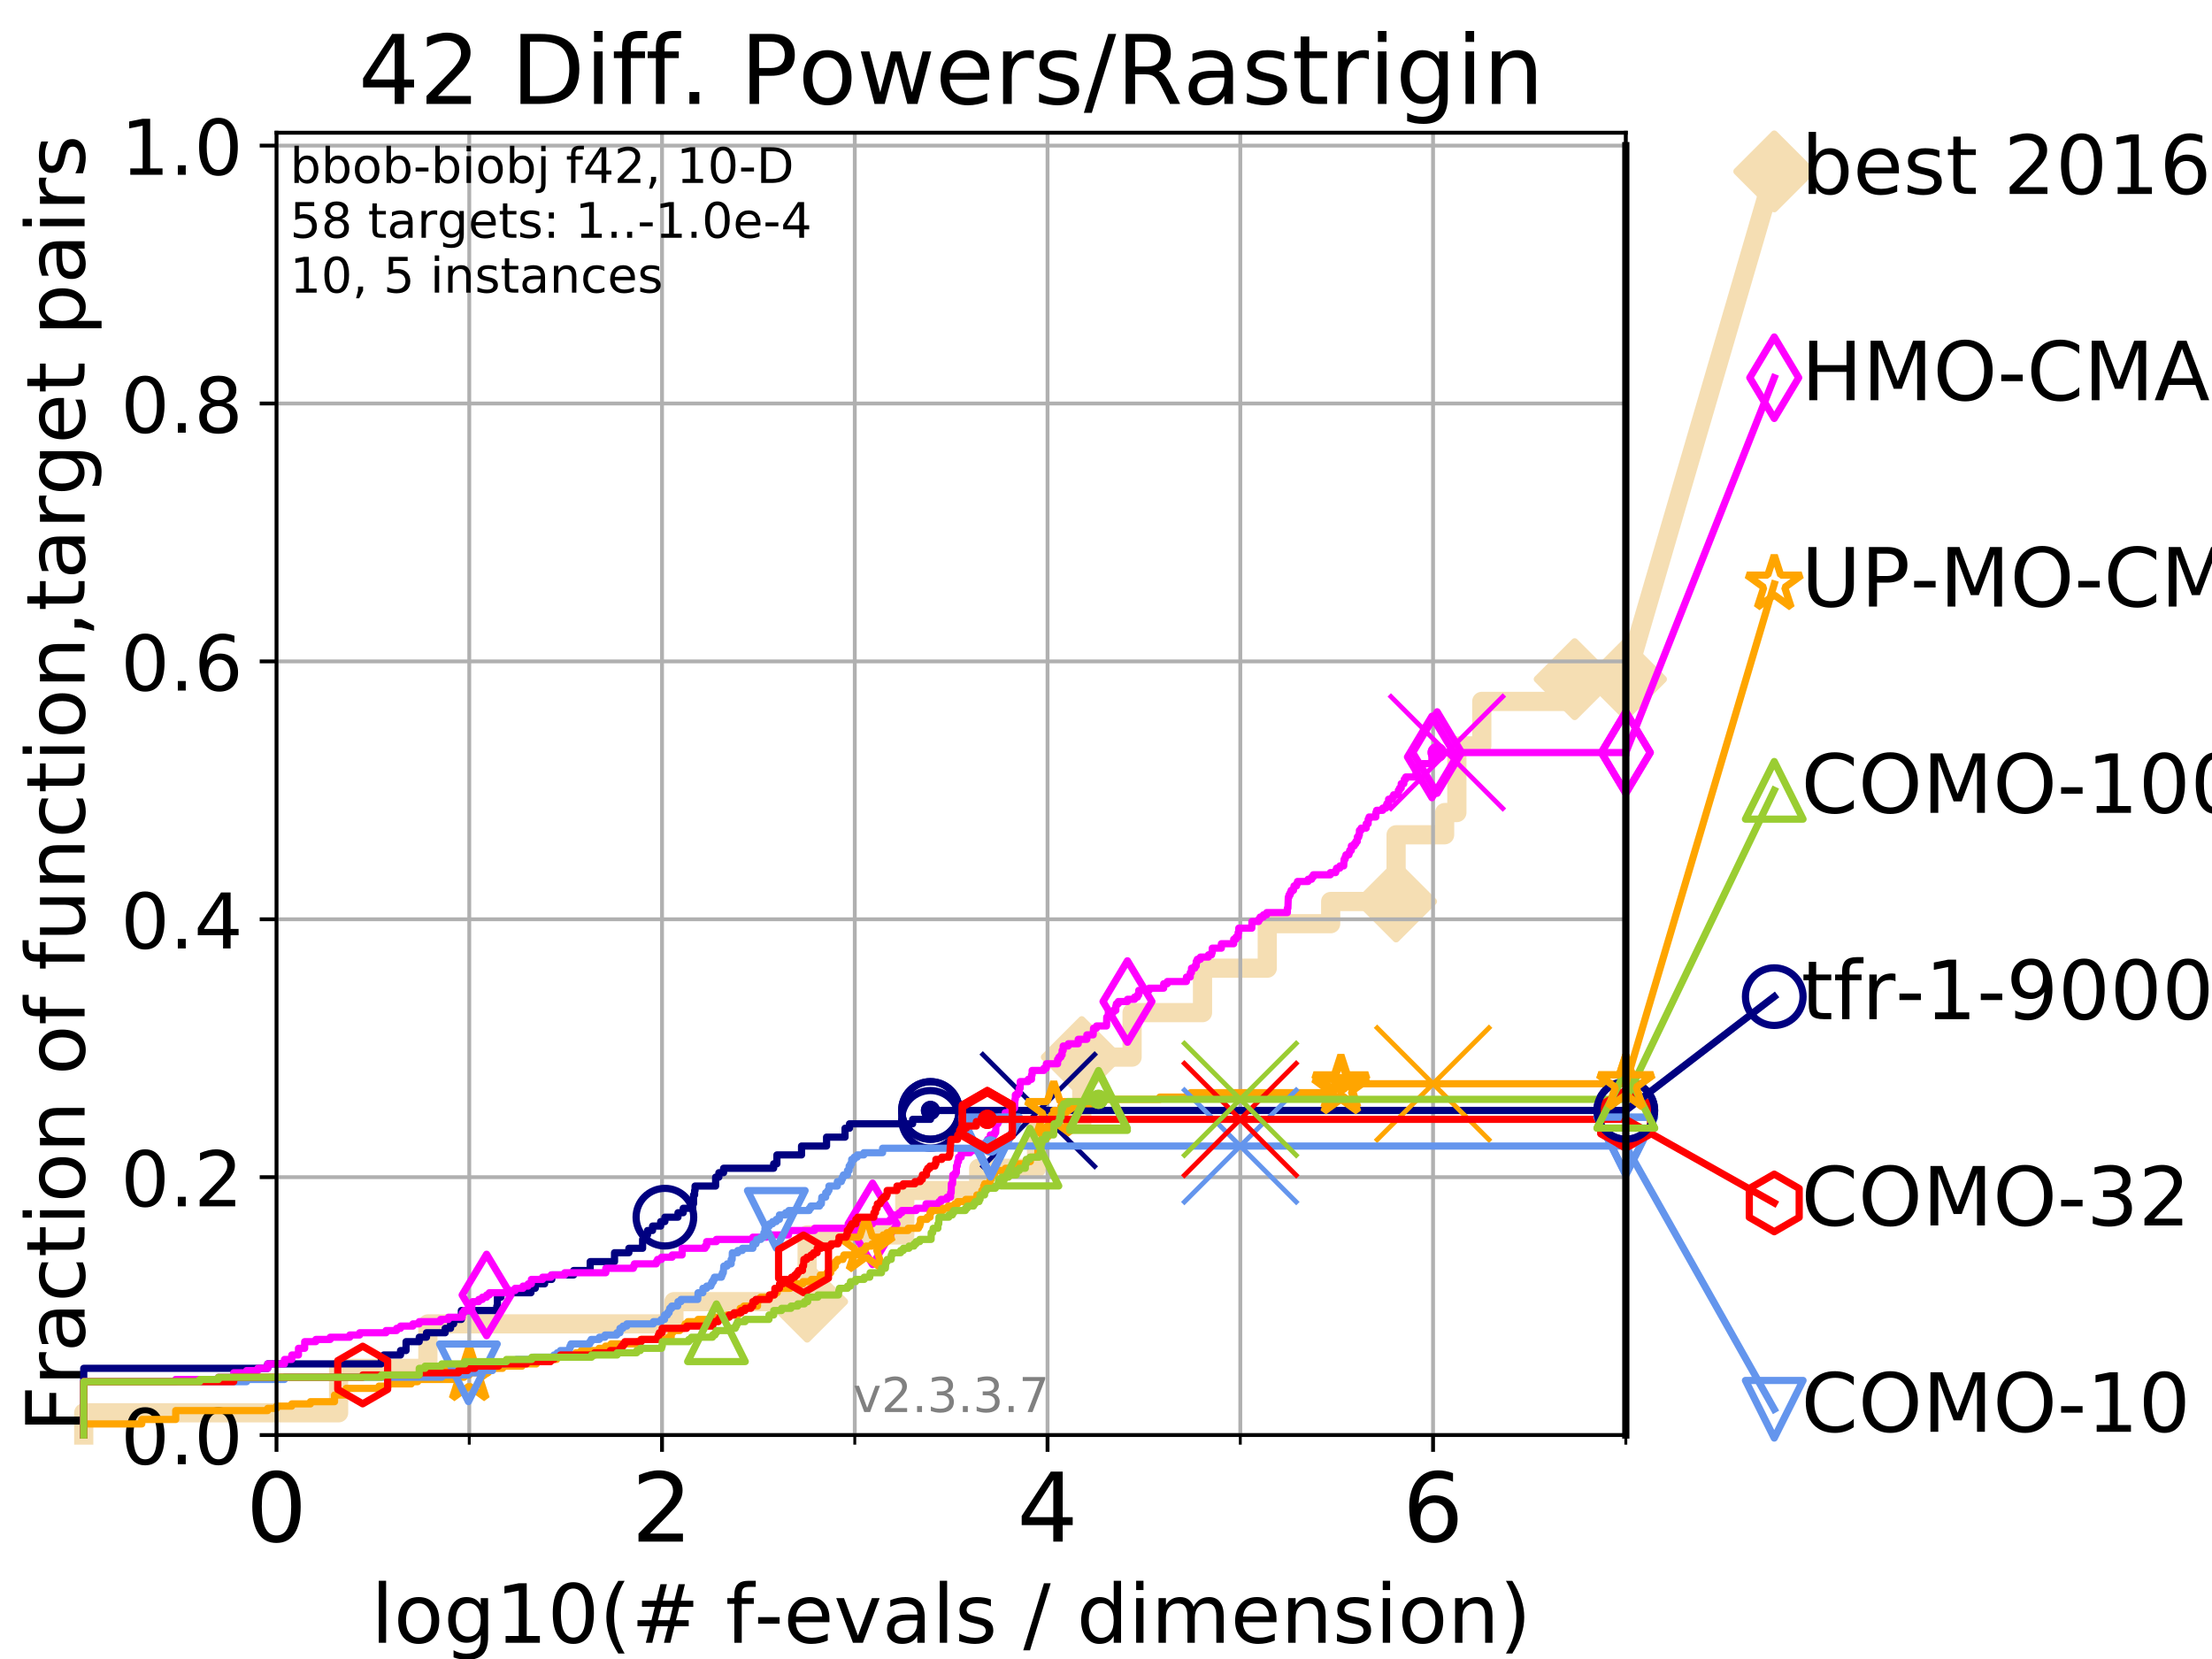 <?xml version="1.0" encoding="utf-8" standalone="no"?>
<!DOCTYPE svg PUBLIC "-//W3C//DTD SVG 1.1//EN"
  "http://www.w3.org/Graphics/SVG/1.1/DTD/svg11.dtd">
<!-- Created with matplotlib (https://matplotlib.org/) -->
<svg height="345.6pt" version="1.1" viewBox="0 0 460.8 345.6" width="460.8pt" xmlns="http://www.w3.org/2000/svg" xmlns:xlink="http://www.w3.org/1999/xlink">
 <defs>
  <style type="text/css">
*{stroke-linecap:butt;stroke-linejoin:round;}
  </style>
 </defs>
 <g id="figure_1">
  <g id="patch_1">
   <path d="M 0 345.6 
L 460.8 345.6 
L 460.8 0 
L 0 0 
z
" style="fill:#ffffff;"/>
  </g>
  <g id="axes_1">
   <g id="patch_2">
    <path d="M 57.6 298.944 
L 338.688 298.944 
L 338.688 27.648 
L 57.6 27.648 
z
" style="fill:#ffffff;"/>
   </g>
   <g id="line2d_1">
    <path d="M 17.445 298.944 
L 17.445 294.313 
L 70.539 294.313 
L 70.539 285.05 
L 89.135 285.05 
L 89.135 275.788 
L 140.394 275.788 
L 140.394 271.157 
L 168.141 271.157 
L 168.141 257.263 
L 188.481 257.263 
L 188.481 248.001 
L 203.884 248.001 
L 203.884 243.37 
L 215.925 243.37 
L 215.925 234.107 
L 225.353 234.107 
L 225.353 220.214 
L 235.833 220.214 
L 235.833 210.951 
L 250.504 210.951 
L 250.504 201.689 
L 263.995 201.689 
L 263.995 192.426 
L 277.204 192.426 
L 277.204 187.795 
L 290.835 187.795 
L 290.835 173.901 
L 300.942 173.901 
L 300.942 169.27 
L 303.493 169.27 
L 303.493 155.377 
L 308.683 155.377 
L 308.683 146.114 
L 328.029 146.114 
L 328.029 141.483 
L 338.688 141.483 
" style="fill:none;stroke:#f5deb3;stroke-linecap:square;stroke-width:4;"/>
   </g>
   <g id="line2d_2">
    <defs>
     <path d="M 0 7.778 
L 7.778 0 
L 0 -7.778 
L -7.778 0 
z
" id="m910456f3a7" style="stroke:#f5deb3;stroke-linejoin:miter;stroke-width:1.5;"/>
    </defs>
    <g>
     <use style="fill:#f5deb3;stroke:#f5deb3;stroke-linejoin:miter;stroke-width:1.5;" x="168.141" xlink:href="#m910456f3a7" y="271.157"/>
     <use style="fill:#f5deb3;stroke:#f5deb3;stroke-linejoin:miter;stroke-width:1.5;" x="225.353" xlink:href="#m910456f3a7" y="220.214"/>
     <use style="fill:#f5deb3;stroke:#f5deb3;stroke-linejoin:miter;stroke-width:1.5;" x="290.835" xlink:href="#m910456f3a7" y="187.795"/>
     <use style="fill:#f5deb3;stroke:#f5deb3;stroke-linejoin:miter;stroke-width:1.5;" x="328.029" xlink:href="#m910456f3a7" y="141.483"/>
     <use style="fill:#f5deb3;stroke:#f5deb3;stroke-linejoin:miter;stroke-width:1.5;" x="338.688" xlink:href="#m910456f3a7" y="141.483"/>
    </g>
   </g>
   <g id="line2d_3">
    <path style="fill:none;stroke:#f5deb3;stroke-linecap:square;stroke-width:4;"/>
    <g/>
   </g>
   <g id="line2d_4">
    <path d="M 338.688 141.483 
L 369.608 35.706 
" style="fill:none;stroke:#f5deb3;stroke-linecap:square;stroke-width:4;"/>
    <g>
     <use style="fill:#f5deb3;stroke:#f5deb3;stroke-linejoin:miter;stroke-width:1.5;" x="338.688" xlink:href="#m910456f3a7" y="141.483"/>
     <use style="fill:#f5deb3;stroke:#f5deb3;stroke-linejoin:miter;stroke-width:1.5;" x="369.608" xlink:href="#m910456f3a7" y="35.706"/>
    </g>
   </g>
   <g id="matplotlib.axis_1">
    <g id="xtick_1">
     <g id="line2d_5">
      <path clip-path="url(#p94f876063e)" d="M 57.6 298.944 
L 57.6 27.648 
" style="fill:none;stroke:#b0b0b0;stroke-linecap:square;stroke-width:0.8;"/>
     </g>
     <g id="line2d_6">
      <defs>
       <path d="M 0 0 
L 0 3.5 
" id="md6c609c726" style="stroke:#000000;stroke-width:0.8;"/>
      </defs>
      <g>
       <use style="stroke:#000000;stroke-width:0.8;" x="57.6" xlink:href="#md6c609c726" y="298.944"/>
      </g>
     </g>
     <g id="text_1">
      <!-- 0 -->
      <defs>
       <path d="M 31.781 66.406 
Q 24.172 66.406 20.328 58.906 
Q 16.5 51.422 16.5 36.375 
Q 16.5 21.391 20.328 13.891 
Q 24.172 6.391 31.781 6.391 
Q 39.453 6.391 43.281 13.891 
Q 47.125 21.391 47.125 36.375 
Q 47.125 51.422 43.281 58.906 
Q 39.453 66.406 31.781 66.406 
z
M 31.781 74.219 
Q 44.047 74.219 50.516 64.516 
Q 56.984 54.828 56.984 36.375 
Q 56.984 17.969 50.516 8.266 
Q 44.047 -1.422 31.781 -1.422 
Q 19.531 -1.422 13.062 8.266 
Q 6.594 17.969 6.594 36.375 
Q 6.594 54.828 13.062 64.516 
Q 19.531 74.219 31.781 74.219 
z
" id="DejaVuSans-48"/>
      </defs>
      <g transform="translate(51.237 321.141)scale(0.2 -0.2)">
       <use xlink:href="#DejaVuSans-48"/>
      </g>
     </g>
    </g>
    <g id="xtick_2">
     <g id="line2d_7">
      <path clip-path="url(#p94f876063e)" d="M 137.911 298.944 
L 137.911 27.648 
" style="fill:none;stroke:#b0b0b0;stroke-linecap:square;stroke-width:0.8;"/>
     </g>
     <g id="line2d_8">
      <g>
       <use style="stroke:#000000;stroke-width:0.8;" x="137.911" xlink:href="#md6c609c726" y="298.944"/>
      </g>
     </g>
     <g id="text_2">
      <!-- 2 -->
      <defs>
       <path d="M 19.188 8.297 
L 53.609 8.297 
L 53.609 0 
L 7.328 0 
L 7.328 8.297 
Q 12.938 14.109 22.625 23.891 
Q 32.328 33.688 34.812 36.531 
Q 39.547 41.844 41.422 45.531 
Q 43.312 49.219 43.312 52.781 
Q 43.312 58.594 39.234 62.25 
Q 35.156 65.922 28.609 65.922 
Q 23.969 65.922 18.812 64.312 
Q 13.672 62.703 7.812 59.422 
L 7.812 69.391 
Q 13.766 71.781 18.938 73 
Q 24.125 74.219 28.422 74.219 
Q 39.75 74.219 46.484 68.547 
Q 53.219 62.891 53.219 53.422 
Q 53.219 48.922 51.531 44.891 
Q 49.859 40.875 45.406 35.406 
Q 44.188 33.984 37.641 27.219 
Q 31.109 20.453 19.188 8.297 
z
" id="DejaVuSans-50"/>
      </defs>
      <g transform="translate(131.548 321.141)scale(0.2 -0.2)">
       <use xlink:href="#DejaVuSans-50"/>
      </g>
     </g>
    </g>
    <g id="xtick_3">
     <g id="line2d_9">
      <path clip-path="url(#p94f876063e)" d="M 218.222 298.944 
L 218.222 27.648 
" style="fill:none;stroke:#b0b0b0;stroke-linecap:square;stroke-width:0.8;"/>
     </g>
     <g id="line2d_10">
      <g>
       <use style="stroke:#000000;stroke-width:0.8;" x="218.222" xlink:href="#md6c609c726" y="298.944"/>
      </g>
     </g>
     <g id="text_3">
      <!-- 4 -->
      <defs>
       <path d="M 37.797 64.312 
L 12.891 25.391 
L 37.797 25.391 
z
M 35.203 72.906 
L 47.609 72.906 
L 47.609 25.391 
L 58.016 25.391 
L 58.016 17.188 
L 47.609 17.188 
L 47.609 0 
L 37.797 0 
L 37.797 17.188 
L 4.891 17.188 
L 4.891 26.703 
z
" id="DejaVuSans-52"/>
      </defs>
      <g transform="translate(211.859 321.141)scale(0.2 -0.2)">
       <use xlink:href="#DejaVuSans-52"/>
      </g>
     </g>
    </g>
    <g id="xtick_4">
     <g id="line2d_11">
      <path clip-path="url(#p94f876063e)" d="M 298.533 298.944 
L 298.533 27.648 
" style="fill:none;stroke:#b0b0b0;stroke-linecap:square;stroke-width:0.8;"/>
     </g>
     <g id="line2d_12">
      <g>
       <use style="stroke:#000000;stroke-width:0.8;" x="298.533" xlink:href="#md6c609c726" y="298.944"/>
      </g>
     </g>
     <g id="text_4">
      <!-- 6 -->
      <defs>
       <path d="M 33.016 40.375 
Q 26.375 40.375 22.484 35.828 
Q 18.609 31.297 18.609 23.391 
Q 18.609 15.531 22.484 10.953 
Q 26.375 6.391 33.016 6.391 
Q 39.656 6.391 43.531 10.953 
Q 47.406 15.531 47.406 23.391 
Q 47.406 31.297 43.531 35.828 
Q 39.656 40.375 33.016 40.375 
z
M 52.594 71.297 
L 52.594 62.312 
Q 48.875 64.062 45.094 64.984 
Q 41.312 65.922 37.594 65.922 
Q 27.828 65.922 22.672 59.328 
Q 17.531 52.734 16.797 39.406 
Q 19.672 43.656 24.016 45.922 
Q 28.375 48.188 33.594 48.188 
Q 44.578 48.188 50.953 41.516 
Q 57.328 34.859 57.328 23.391 
Q 57.328 12.156 50.688 5.359 
Q 44.047 -1.422 33.016 -1.422 
Q 20.359 -1.422 13.672 8.266 
Q 6.984 17.969 6.984 36.375 
Q 6.984 53.656 15.188 63.938 
Q 23.391 74.219 37.203 74.219 
Q 40.922 74.219 44.703 73.484 
Q 48.484 72.75 52.594 71.297 
z
" id="DejaVuSans-54"/>
      </defs>
      <g transform="translate(292.17 321.141)scale(0.2 -0.2)">
       <use xlink:href="#DejaVuSans-54"/>
      </g>
     </g>
    </g>
    <g id="xtick_5">
     <g id="line2d_13">
      <path clip-path="url(#p94f876063e)" d="M 97.755 298.944 
L 97.755 27.648 
" style="fill:none;stroke:#b0b0b0;stroke-linecap:square;stroke-width:0.8;"/>
     </g>
     <g id="line2d_14">
      <defs>
       <path d="M 0 0 
L 0 2 
" id="m79c02c6106" style="stroke:#000000;stroke-width:0.6;"/>
      </defs>
      <g>
       <use style="stroke:#000000;stroke-width:0.6;" x="97.755" xlink:href="#m79c02c6106" y="298.944"/>
      </g>
     </g>
    </g>
    <g id="xtick_6">
     <g id="line2d_15">
      <path clip-path="url(#p94f876063e)" d="M 178.066 298.944 
L 178.066 27.648 
" style="fill:none;stroke:#b0b0b0;stroke-linecap:square;stroke-width:0.8;"/>
     </g>
     <g id="line2d_16">
      <g>
       <use style="stroke:#000000;stroke-width:0.6;" x="178.066" xlink:href="#m79c02c6106" y="298.944"/>
      </g>
     </g>
    </g>
    <g id="xtick_7">
     <g id="line2d_17">
      <path clip-path="url(#p94f876063e)" d="M 258.377 298.944 
L 258.377 27.648 
" style="fill:none;stroke:#b0b0b0;stroke-linecap:square;stroke-width:0.8;"/>
     </g>
     <g id="line2d_18">
      <g>
       <use style="stroke:#000000;stroke-width:0.6;" x="258.377" xlink:href="#m79c02c6106" y="298.944"/>
      </g>
     </g>
    </g>
    <g id="xtick_8">
     <g id="line2d_19">
      <path clip-path="url(#p94f876063e)" d="M 338.688 298.944 
L 338.688 27.648 
" style="fill:none;stroke:#b0b0b0;stroke-linecap:square;stroke-width:0.8;"/>
     </g>
     <g id="line2d_20">
      <g>
       <use style="stroke:#000000;stroke-width:0.6;" x="338.688" xlink:href="#m79c02c6106" y="298.944"/>
      </g>
     </g>
    </g>
    <g id="text_5">
     <!-- log10(# f-evals / dimension) -->
     <defs>
      <path d="M 9.422 75.984 
L 18.406 75.984 
L 18.406 0 
L 9.422 0 
z
" id="DejaVuSans-108"/>
      <path d="M 30.609 48.391 
Q 23.391 48.391 19.188 42.75 
Q 14.984 37.109 14.984 27.297 
Q 14.984 17.484 19.156 11.844 
Q 23.344 6.203 30.609 6.203 
Q 37.797 6.203 41.984 11.859 
Q 46.188 17.531 46.188 27.297 
Q 46.188 37.016 41.984 42.703 
Q 37.797 48.391 30.609 48.391 
z
M 30.609 56 
Q 42.328 56 49.016 48.375 
Q 55.719 40.766 55.719 27.297 
Q 55.719 13.875 49.016 6.219 
Q 42.328 -1.422 30.609 -1.422 
Q 18.844 -1.422 12.172 6.219 
Q 5.516 13.875 5.516 27.297 
Q 5.516 40.766 12.172 48.375 
Q 18.844 56 30.609 56 
z
" id="DejaVuSans-111"/>
      <path d="M 45.406 27.984 
Q 45.406 37.75 41.375 43.109 
Q 37.359 48.484 30.078 48.484 
Q 22.859 48.484 18.828 43.109 
Q 14.797 37.75 14.797 27.984 
Q 14.797 18.266 18.828 12.891 
Q 22.859 7.516 30.078 7.516 
Q 37.359 7.516 41.375 12.891 
Q 45.406 18.266 45.406 27.984 
z
M 54.391 6.781 
Q 54.391 -7.172 48.188 -13.984 
Q 42 -20.797 29.203 -20.797 
Q 24.469 -20.797 20.266 -20.094 
Q 16.062 -19.391 12.109 -17.922 
L 12.109 -9.188 
Q 16.062 -11.328 19.922 -12.344 
Q 23.781 -13.375 27.781 -13.375 
Q 36.625 -13.375 41.016 -8.766 
Q 45.406 -4.156 45.406 5.172 
L 45.406 9.625 
Q 42.625 4.781 38.281 2.391 
Q 33.938 0 27.875 0 
Q 17.828 0 11.672 7.656 
Q 5.516 15.328 5.516 27.984 
Q 5.516 40.672 11.672 48.328 
Q 17.828 56 27.875 56 
Q 33.938 56 38.281 53.609 
Q 42.625 51.219 45.406 46.391 
L 45.406 54.688 
L 54.391 54.688 
z
" id="DejaVuSans-103"/>
      <path d="M 12.406 8.297 
L 28.516 8.297 
L 28.516 63.922 
L 10.984 60.406 
L 10.984 69.391 
L 28.422 72.906 
L 38.281 72.906 
L 38.281 8.297 
L 54.391 8.297 
L 54.391 0 
L 12.406 0 
z
" id="DejaVuSans-49"/>
      <path d="M 31 75.875 
Q 24.469 64.656 21.281 53.656 
Q 18.109 42.672 18.109 31.391 
Q 18.109 20.125 21.312 9.062 
Q 24.516 -2 31 -13.188 
L 23.188 -13.188 
Q 15.875 -1.703 12.234 9.375 
Q 8.594 20.453 8.594 31.391 
Q 8.594 42.281 12.203 53.312 
Q 15.828 64.359 23.188 75.875 
z
" id="DejaVuSans-40"/>
      <path d="M 51.125 44 
L 36.922 44 
L 32.812 27.688 
L 47.125 27.688 
z
M 43.797 71.781 
L 38.719 51.516 
L 52.984 51.516 
L 58.109 71.781 
L 65.922 71.781 
L 60.891 51.516 
L 76.125 51.516 
L 76.125 44 
L 58.984 44 
L 54.984 27.688 
L 70.516 27.688 
L 70.516 20.219 
L 53.078 20.219 
L 48 0 
L 40.188 0 
L 45.219 20.219 
L 30.906 20.219 
L 25.875 0 
L 18.016 0 
L 23.094 20.219 
L 7.719 20.219 
L 7.719 27.688 
L 24.906 27.688 
L 29 44 
L 13.281 44 
L 13.281 51.516 
L 30.906 51.516 
L 35.891 71.781 
z
" id="DejaVuSans-35"/>
      <path id="DejaVuSans-32"/>
      <path d="M 37.109 75.984 
L 37.109 68.5 
L 28.516 68.5 
Q 23.688 68.5 21.797 66.547 
Q 19.922 64.594 19.922 59.516 
L 19.922 54.688 
L 34.719 54.688 
L 34.719 47.703 
L 19.922 47.703 
L 19.922 0 
L 10.891 0 
L 10.891 47.703 
L 2.297 47.703 
L 2.297 54.688 
L 10.891 54.688 
L 10.891 58.5 
Q 10.891 67.625 15.141 71.797 
Q 19.391 75.984 28.609 75.984 
z
" id="DejaVuSans-102"/>
      <path d="M 4.891 31.391 
L 31.203 31.391 
L 31.203 23.391 
L 4.891 23.391 
z
" id="DejaVuSans-45"/>
      <path d="M 56.203 29.594 
L 56.203 25.203 
L 14.891 25.203 
Q 15.484 15.922 20.484 11.062 
Q 25.484 6.203 34.422 6.203 
Q 39.594 6.203 44.453 7.469 
Q 49.312 8.734 54.109 11.281 
L 54.109 2.781 
Q 49.266 0.734 44.188 -0.344 
Q 39.109 -1.422 33.891 -1.422 
Q 20.797 -1.422 13.156 6.188 
Q 5.516 13.812 5.516 26.812 
Q 5.516 40.234 12.766 48.109 
Q 20.016 56 32.328 56 
Q 43.359 56 49.781 48.891 
Q 56.203 41.797 56.203 29.594 
z
M 47.219 32.234 
Q 47.125 39.594 43.094 43.984 
Q 39.062 48.391 32.422 48.391 
Q 24.906 48.391 20.391 44.141 
Q 15.875 39.891 15.188 32.172 
z
" id="DejaVuSans-101"/>
      <path d="M 2.984 54.688 
L 12.5 54.688 
L 29.594 8.797 
L 46.688 54.688 
L 56.203 54.688 
L 35.688 0 
L 23.484 0 
z
" id="DejaVuSans-118"/>
      <path d="M 34.281 27.484 
Q 23.391 27.484 19.188 25 
Q 14.984 22.516 14.984 16.5 
Q 14.984 11.719 18.141 8.906 
Q 21.297 6.109 26.703 6.109 
Q 34.188 6.109 38.703 11.406 
Q 43.219 16.703 43.219 25.484 
L 43.219 27.484 
z
M 52.203 31.203 
L 52.203 0 
L 43.219 0 
L 43.219 8.297 
Q 40.141 3.328 35.547 0.953 
Q 30.953 -1.422 24.312 -1.422 
Q 15.922 -1.422 10.953 3.297 
Q 6 8.016 6 15.922 
Q 6 25.141 12.172 29.828 
Q 18.359 34.516 30.609 34.516 
L 43.219 34.516 
L 43.219 35.406 
Q 43.219 41.609 39.141 45 
Q 35.062 48.391 27.688 48.391 
Q 23 48.391 18.547 47.266 
Q 14.109 46.141 10.016 43.891 
L 10.016 52.203 
Q 14.938 54.109 19.578 55.047 
Q 24.219 56 28.609 56 
Q 40.484 56 46.344 49.844 
Q 52.203 43.703 52.203 31.203 
z
" id="DejaVuSans-97"/>
      <path d="M 44.281 53.078 
L 44.281 44.578 
Q 40.484 46.531 36.375 47.5 
Q 32.281 48.484 27.875 48.484 
Q 21.188 48.484 17.844 46.438 
Q 14.5 44.391 14.5 40.281 
Q 14.5 37.156 16.891 35.375 
Q 19.281 33.594 26.516 31.984 
L 29.594 31.297 
Q 39.156 29.25 43.188 25.516 
Q 47.219 21.781 47.219 15.094 
Q 47.219 7.469 41.188 3.016 
Q 35.156 -1.422 24.609 -1.422 
Q 20.219 -1.422 15.453 -0.562 
Q 10.688 0.297 5.422 2 
L 5.422 11.281 
Q 10.406 8.688 15.234 7.391 
Q 20.062 6.109 24.812 6.109 
Q 31.156 6.109 34.562 8.281 
Q 37.984 10.453 37.984 14.406 
Q 37.984 18.062 35.516 20.016 
Q 33.062 21.969 24.703 23.781 
L 21.578 24.516 
Q 13.234 26.266 9.516 29.906 
Q 5.812 33.547 5.812 39.891 
Q 5.812 47.609 11.281 51.797 
Q 16.75 56 26.812 56 
Q 31.781 56 36.172 55.266 
Q 40.578 54.547 44.281 53.078 
z
" id="DejaVuSans-115"/>
      <path d="M 25.391 72.906 
L 33.688 72.906 
L 8.297 -9.281 
L 0 -9.281 
z
" id="DejaVuSans-47"/>
      <path d="M 45.406 46.391 
L 45.406 75.984 
L 54.391 75.984 
L 54.391 0 
L 45.406 0 
L 45.406 8.203 
Q 42.578 3.328 38.25 0.953 
Q 33.938 -1.422 27.875 -1.422 
Q 17.969 -1.422 11.734 6.484 
Q 5.516 14.406 5.516 27.297 
Q 5.516 40.188 11.734 48.094 
Q 17.969 56 27.875 56 
Q 33.938 56 38.25 53.625 
Q 42.578 51.266 45.406 46.391 
z
M 14.797 27.297 
Q 14.797 17.391 18.875 11.75 
Q 22.953 6.109 30.078 6.109 
Q 37.203 6.109 41.297 11.75 
Q 45.406 17.391 45.406 27.297 
Q 45.406 37.203 41.297 42.844 
Q 37.203 48.484 30.078 48.484 
Q 22.953 48.484 18.875 42.844 
Q 14.797 37.203 14.797 27.297 
z
" id="DejaVuSans-100"/>
      <path d="M 9.422 54.688 
L 18.406 54.688 
L 18.406 0 
L 9.422 0 
z
M 9.422 75.984 
L 18.406 75.984 
L 18.406 64.594 
L 9.422 64.594 
z
" id="DejaVuSans-105"/>
      <path d="M 52 44.188 
Q 55.375 50.25 60.062 53.125 
Q 64.75 56 71.094 56 
Q 79.641 56 84.281 50.016 
Q 88.922 44.047 88.922 33.016 
L 88.922 0 
L 79.891 0 
L 79.891 32.719 
Q 79.891 40.578 77.094 44.375 
Q 74.312 48.188 68.609 48.188 
Q 61.625 48.188 57.562 43.547 
Q 53.516 38.922 53.516 30.906 
L 53.516 0 
L 44.484 0 
L 44.484 32.719 
Q 44.484 40.625 41.703 44.406 
Q 38.922 48.188 33.109 48.188 
Q 26.219 48.188 22.156 43.531 
Q 18.109 38.875 18.109 30.906 
L 18.109 0 
L 9.078 0 
L 9.078 54.688 
L 18.109 54.688 
L 18.109 46.188 
Q 21.188 51.219 25.484 53.609 
Q 29.781 56 35.688 56 
Q 41.656 56 45.828 52.969 
Q 50 49.953 52 44.188 
z
" id="DejaVuSans-109"/>
      <path d="M 54.891 33.016 
L 54.891 0 
L 45.906 0 
L 45.906 32.719 
Q 45.906 40.484 42.875 44.328 
Q 39.844 48.188 33.797 48.188 
Q 26.516 48.188 22.312 43.547 
Q 18.109 38.922 18.109 30.906 
L 18.109 0 
L 9.078 0 
L 9.078 54.688 
L 18.109 54.688 
L 18.109 46.188 
Q 21.344 51.125 25.703 53.562 
Q 30.078 56 35.797 56 
Q 45.219 56 50.047 50.172 
Q 54.891 44.344 54.891 33.016 
z
" id="DejaVuSans-110"/>
      <path d="M 8.016 75.875 
L 15.828 75.875 
Q 23.141 64.359 26.781 53.312 
Q 30.422 42.281 30.422 31.391 
Q 30.422 20.453 26.781 9.375 
Q 23.141 -1.703 15.828 -13.188 
L 8.016 -13.188 
Q 14.5 -2 17.703 9.062 
Q 20.906 20.125 20.906 31.391 
Q 20.906 42.672 17.703 53.656 
Q 14.5 64.656 8.016 75.875 
z
" id="DejaVuSans-41"/>
     </defs>
     <g transform="translate(77.303 342.218)scale(0.17 -0.17)">
      <use xlink:href="#DejaVuSans-108"/>
      <use x="27.783" xlink:href="#DejaVuSans-111"/>
      <use x="88.965" xlink:href="#DejaVuSans-103"/>
      <use x="152.441" xlink:href="#DejaVuSans-49"/>
      <use x="216.064" xlink:href="#DejaVuSans-48"/>
      <use x="279.688" xlink:href="#DejaVuSans-40"/>
      <use x="318.701" xlink:href="#DejaVuSans-35"/>
      <use x="402.49" xlink:href="#DejaVuSans-32"/>
      <use x="434.277" xlink:href="#DejaVuSans-102"/>
      <use x="469.404" xlink:href="#DejaVuSans-45"/>
      <use x="505.488" xlink:href="#DejaVuSans-101"/>
      <use x="567.012" xlink:href="#DejaVuSans-118"/>
      <use x="626.191" xlink:href="#DejaVuSans-97"/>
      <use x="687.471" xlink:href="#DejaVuSans-108"/>
      <use x="715.254" xlink:href="#DejaVuSans-115"/>
      <use x="767.354" xlink:href="#DejaVuSans-32"/>
      <use x="799.141" xlink:href="#DejaVuSans-47"/>
      <use x="832.832" xlink:href="#DejaVuSans-32"/>
      <use x="864.619" xlink:href="#DejaVuSans-100"/>
      <use x="928.096" xlink:href="#DejaVuSans-105"/>
      <use x="955.879" xlink:href="#DejaVuSans-109"/>
      <use x="1053.291" xlink:href="#DejaVuSans-101"/>
      <use x="1114.814" xlink:href="#DejaVuSans-110"/>
      <use x="1178.193" xlink:href="#DejaVuSans-115"/>
      <use x="1230.293" xlink:href="#DejaVuSans-105"/>
      <use x="1258.076" xlink:href="#DejaVuSans-111"/>
      <use x="1319.258" xlink:href="#DejaVuSans-110"/>
      <use x="1382.637" xlink:href="#DejaVuSans-41"/>
     </g>
    </g>
   </g>
   <g id="matplotlib.axis_2">
    <g id="ytick_1">
     <g id="line2d_21">
      <path clip-path="url(#p94f876063e)" d="M 57.6 298.944 
L 338.688 298.944 
" style="fill:none;stroke:#b0b0b0;stroke-linecap:square;stroke-width:0.8;"/>
     </g>
     <g id="line2d_22">
      <defs>
       <path d="M 0 0 
L -3.5 0 
" id="m8f2b2eab48" style="stroke:#000000;stroke-width:0.8;"/>
      </defs>
      <g>
       <use style="stroke:#000000;stroke-width:0.8;" x="57.6" xlink:href="#m8f2b2eab48" y="298.944"/>
      </g>
     </g>
     <g id="text_6">
      <!-- 0.0 -->
      <defs>
       <path d="M 10.688 12.406 
L 21 12.406 
L 21 0 
L 10.688 0 
z
" id="DejaVuSans-46"/>
      </defs>
      <g transform="translate(25.155 305.023)scale(0.16 -0.16)">
       <use xlink:href="#DejaVuSans-48"/>
       <use x="63.623" xlink:href="#DejaVuSans-46"/>
       <use x="95.41" xlink:href="#DejaVuSans-48"/>
      </g>
     </g>
    </g>
    <g id="ytick_2">
     <g id="line2d_23">
      <path clip-path="url(#p94f876063e)" d="M 57.6 245.222 
L 338.688 245.222 
" style="fill:none;stroke:#b0b0b0;stroke-linecap:square;stroke-width:0.8;"/>
     </g>
     <g id="line2d_24">
      <g>
       <use style="stroke:#000000;stroke-width:0.8;" x="57.6" xlink:href="#m8f2b2eab48" y="245.222"/>
      </g>
     </g>
     <g id="text_7">
      <!-- 0.2 -->
      <g transform="translate(25.155 251.301)scale(0.16 -0.16)">
       <use xlink:href="#DejaVuSans-48"/>
       <use x="63.623" xlink:href="#DejaVuSans-46"/>
       <use x="95.41" xlink:href="#DejaVuSans-50"/>
      </g>
     </g>
    </g>
    <g id="ytick_3">
     <g id="line2d_25">
      <path clip-path="url(#p94f876063e)" d="M 57.6 191.5 
L 338.688 191.5 
" style="fill:none;stroke:#b0b0b0;stroke-linecap:square;stroke-width:0.8;"/>
     </g>
     <g id="line2d_26">
      <g>
       <use style="stroke:#000000;stroke-width:0.8;" x="57.6" xlink:href="#m8f2b2eab48" y="191.5"/>
      </g>
     </g>
     <g id="text_8">
      <!-- 0.4 -->
      <g transform="translate(25.155 197.579)scale(0.16 -0.16)">
       <use xlink:href="#DejaVuSans-48"/>
       <use x="63.623" xlink:href="#DejaVuSans-46"/>
       <use x="95.41" xlink:href="#DejaVuSans-52"/>
      </g>
     </g>
    </g>
    <g id="ytick_4">
     <g id="line2d_27">
      <path clip-path="url(#p94f876063e)" d="M 57.6 137.778 
L 338.688 137.778 
" style="fill:none;stroke:#b0b0b0;stroke-linecap:square;stroke-width:0.8;"/>
     </g>
     <g id="line2d_28">
      <g>
       <use style="stroke:#000000;stroke-width:0.8;" x="57.6" xlink:href="#m8f2b2eab48" y="137.778"/>
      </g>
     </g>
     <g id="text_9">
      <!-- 0.6 -->
      <g transform="translate(25.155 143.857)scale(0.16 -0.16)">
       <use xlink:href="#DejaVuSans-48"/>
       <use x="63.623" xlink:href="#DejaVuSans-46"/>
       <use x="95.41" xlink:href="#DejaVuSans-54"/>
      </g>
     </g>
    </g>
    <g id="ytick_5">
     <g id="line2d_29">
      <path clip-path="url(#p94f876063e)" d="M 57.6 84.056 
L 338.688 84.056 
" style="fill:none;stroke:#b0b0b0;stroke-linecap:square;stroke-width:0.8;"/>
     </g>
     <g id="line2d_30">
      <g>
       <use style="stroke:#000000;stroke-width:0.8;" x="57.6" xlink:href="#m8f2b2eab48" y="84.056"/>
      </g>
     </g>
     <g id="text_10">
      <!-- 0.8 -->
      <defs>
       <path d="M 31.781 34.625 
Q 24.75 34.625 20.719 30.859 
Q 16.703 27.094 16.703 20.516 
Q 16.703 13.922 20.719 10.156 
Q 24.75 6.391 31.781 6.391 
Q 38.812 6.391 42.859 10.172 
Q 46.922 13.969 46.922 20.516 
Q 46.922 27.094 42.891 30.859 
Q 38.875 34.625 31.781 34.625 
z
M 21.922 38.812 
Q 15.578 40.375 12.031 44.719 
Q 8.5 49.078 8.5 55.328 
Q 8.5 64.062 14.719 69.141 
Q 20.953 74.219 31.781 74.219 
Q 42.672 74.219 48.875 69.141 
Q 55.078 64.062 55.078 55.328 
Q 55.078 49.078 51.531 44.719 
Q 48 40.375 41.703 38.812 
Q 48.828 37.156 52.797 32.312 
Q 56.781 27.484 56.781 20.516 
Q 56.781 9.906 50.312 4.234 
Q 43.844 -1.422 31.781 -1.422 
Q 19.734 -1.422 13.25 4.234 
Q 6.781 9.906 6.781 20.516 
Q 6.781 27.484 10.781 32.312 
Q 14.797 37.156 21.922 38.812 
z
M 18.312 54.391 
Q 18.312 48.734 21.844 45.562 
Q 25.391 42.391 31.781 42.391 
Q 38.141 42.391 41.719 45.562 
Q 45.312 48.734 45.312 54.391 
Q 45.312 60.062 41.719 63.234 
Q 38.141 66.406 31.781 66.406 
Q 25.391 66.406 21.844 63.234 
Q 18.312 60.062 18.312 54.391 
z
" id="DejaVuSans-56"/>
      </defs>
      <g transform="translate(25.155 90.135)scale(0.16 -0.16)">
       <use xlink:href="#DejaVuSans-48"/>
       <use x="63.623" xlink:href="#DejaVuSans-46"/>
       <use x="95.41" xlink:href="#DejaVuSans-56"/>
      </g>
     </g>
    </g>
    <g id="ytick_6">
     <g id="line2d_31">
      <path clip-path="url(#p94f876063e)" d="M 57.6 30.334 
L 338.688 30.334 
" style="fill:none;stroke:#b0b0b0;stroke-linecap:square;stroke-width:0.8;"/>
     </g>
     <g id="line2d_32">
      <g>
       <use style="stroke:#000000;stroke-width:0.8;" x="57.6" xlink:href="#m8f2b2eab48" y="30.334"/>
      </g>
     </g>
     <g id="text_11">
      <!-- 1.0 -->
      <g transform="translate(25.155 36.413)scale(0.16 -0.16)">
       <use xlink:href="#DejaVuSans-49"/>
       <use x="63.623" xlink:href="#DejaVuSans-46"/>
       <use x="95.41" xlink:href="#DejaVuSans-48"/>
      </g>
     </g>
    </g>
    <g id="text_12">
     <!-- Fraction of function,target pairs -->
     <defs>
      <path d="M 9.812 72.906 
L 51.703 72.906 
L 51.703 64.594 
L 19.672 64.594 
L 19.672 43.109 
L 48.578 43.109 
L 48.578 34.812 
L 19.672 34.812 
L 19.672 0 
L 9.812 0 
z
" id="DejaVuSans-70"/>
      <path d="M 41.109 46.297 
Q 39.594 47.172 37.812 47.578 
Q 36.031 48 33.891 48 
Q 26.266 48 22.188 43.047 
Q 18.109 38.094 18.109 28.812 
L 18.109 0 
L 9.078 0 
L 9.078 54.688 
L 18.109 54.688 
L 18.109 46.188 
Q 20.953 51.172 25.484 53.578 
Q 30.031 56 36.531 56 
Q 37.453 56 38.578 55.875 
Q 39.703 55.766 41.062 55.516 
z
" id="DejaVuSans-114"/>
      <path d="M 48.781 52.594 
L 48.781 44.188 
Q 44.969 46.297 41.141 47.344 
Q 37.312 48.391 33.406 48.391 
Q 24.656 48.391 19.812 42.844 
Q 14.984 37.312 14.984 27.297 
Q 14.984 17.281 19.812 11.734 
Q 24.656 6.203 33.406 6.203 
Q 37.312 6.203 41.141 7.25 
Q 44.969 8.297 48.781 10.406 
L 48.781 2.094 
Q 45.016 0.344 40.984 -0.531 
Q 36.969 -1.422 32.422 -1.422 
Q 20.062 -1.422 12.781 6.344 
Q 5.516 14.109 5.516 27.297 
Q 5.516 40.672 12.859 48.328 
Q 20.219 56 33.016 56 
Q 37.156 56 41.109 55.141 
Q 45.062 54.297 48.781 52.594 
z
" id="DejaVuSans-99"/>
      <path d="M 18.312 70.219 
L 18.312 54.688 
L 36.812 54.688 
L 36.812 47.703 
L 18.312 47.703 
L 18.312 18.016 
Q 18.312 11.328 20.141 9.422 
Q 21.969 7.516 27.594 7.516 
L 36.812 7.516 
L 36.812 0 
L 27.594 0 
Q 17.188 0 13.234 3.875 
Q 9.281 7.766 9.281 18.016 
L 9.281 47.703 
L 2.688 47.703 
L 2.688 54.688 
L 9.281 54.688 
L 9.281 70.219 
z
" id="DejaVuSans-116"/>
      <path d="M 8.5 21.578 
L 8.5 54.688 
L 17.484 54.688 
L 17.484 21.922 
Q 17.484 14.156 20.5 10.266 
Q 23.531 6.391 29.594 6.391 
Q 36.859 6.391 41.078 11.031 
Q 45.312 15.672 45.312 23.688 
L 45.312 54.688 
L 54.297 54.688 
L 54.297 0 
L 45.312 0 
L 45.312 8.406 
Q 42.047 3.422 37.719 1 
Q 33.406 -1.422 27.688 -1.422 
Q 18.266 -1.422 13.375 4.438 
Q 8.5 10.297 8.5 21.578 
z
M 31.109 56 
z
" id="DejaVuSans-117"/>
      <path d="M 11.719 12.406 
L 22.016 12.406 
L 22.016 4 
L 14.016 -11.625 
L 7.719 -11.625 
L 11.719 4 
z
" id="DejaVuSans-44"/>
      <path d="M 18.109 8.203 
L 18.109 -20.797 
L 9.078 -20.797 
L 9.078 54.688 
L 18.109 54.688 
L 18.109 46.391 
Q 20.953 51.266 25.266 53.625 
Q 29.594 56 35.594 56 
Q 45.562 56 51.781 48.094 
Q 58.016 40.188 58.016 27.297 
Q 58.016 14.406 51.781 6.484 
Q 45.562 -1.422 35.594 -1.422 
Q 29.594 -1.422 25.266 0.953 
Q 20.953 3.328 18.109 8.203 
z
M 48.688 27.297 
Q 48.688 37.203 44.609 42.844 
Q 40.531 48.484 33.406 48.484 
Q 26.266 48.484 22.188 42.844 
Q 18.109 37.203 18.109 27.297 
Q 18.109 17.391 22.188 11.75 
Q 26.266 6.109 33.406 6.109 
Q 40.531 6.109 44.609 11.75 
Q 48.688 17.391 48.688 27.297 
z
" id="DejaVuSans-112"/>
     </defs>
     <g transform="translate(17.62 298.435)rotate(-90)scale(0.17 -0.17)">
      <use xlink:href="#DejaVuSans-70"/>
      <use x="57.41" xlink:href="#DejaVuSans-114"/>
      <use x="98.523" xlink:href="#DejaVuSans-97"/>
      <use x="159.803" xlink:href="#DejaVuSans-99"/>
      <use x="214.783" xlink:href="#DejaVuSans-116"/>
      <use x="253.992" xlink:href="#DejaVuSans-105"/>
      <use x="281.775" xlink:href="#DejaVuSans-111"/>
      <use x="342.957" xlink:href="#DejaVuSans-110"/>
      <use x="406.336" xlink:href="#DejaVuSans-32"/>
      <use x="438.123" xlink:href="#DejaVuSans-111"/>
      <use x="499.305" xlink:href="#DejaVuSans-102"/>
      <use x="534.51" xlink:href="#DejaVuSans-32"/>
      <use x="566.297" xlink:href="#DejaVuSans-102"/>
      <use x="601.502" xlink:href="#DejaVuSans-117"/>
      <use x="664.881" xlink:href="#DejaVuSans-110"/>
      <use x="728.26" xlink:href="#DejaVuSans-99"/>
      <use x="783.24" xlink:href="#DejaVuSans-116"/>
      <use x="822.449" xlink:href="#DejaVuSans-105"/>
      <use x="850.232" xlink:href="#DejaVuSans-111"/>
      <use x="911.414" xlink:href="#DejaVuSans-110"/>
      <use x="974.793" xlink:href="#DejaVuSans-44"/>
      <use x="1006.58" xlink:href="#DejaVuSans-116"/>
      <use x="1045.789" xlink:href="#DejaVuSans-97"/>
      <use x="1107.068" xlink:href="#DejaVuSans-114"/>
      <use x="1148.166" xlink:href="#DejaVuSans-103"/>
      <use x="1211.643" xlink:href="#DejaVuSans-101"/>
      <use x="1273.166" xlink:href="#DejaVuSans-116"/>
      <use x="1312.375" xlink:href="#DejaVuSans-32"/>
      <use x="1344.162" xlink:href="#DejaVuSans-112"/>
      <use x="1407.639" xlink:href="#DejaVuSans-97"/>
      <use x="1468.918" xlink:href="#DejaVuSans-105"/>
      <use x="1496.701" xlink:href="#DejaVuSans-114"/>
      <use x="1537.814" xlink:href="#DejaVuSans-115"/>
     </g>
    </g>
   </g>
   <g id="line2d_33">
    <defs>
     <path d="M 0 1.5 
C 0.398 1.5 0.779 1.342 1.061 1.061 
C 1.342 0.779 1.5 0.398 1.5 0 
C 1.5 -0.398 1.342 -0.779 1.061 -1.061 
C 0.779 -1.342 0.398 -1.5 0 -1.5 
C -0.398 -1.5 -0.779 -1.342 -1.061 -1.061 
C -1.342 -0.779 -1.5 -0.398 -1.5 0 
C -1.5 0.398 -1.342 0.779 -1.061 1.061 
C -0.779 1.342 -0.398 1.5 0 1.5 
z
" id="m4056406bcc" style="stroke:#f5deb3;"/>
    </defs>
    <g>
     <use style="fill:#f5deb3;stroke:#f5deb3;" x="328.029" xlink:href="#m4056406bcc" y="141.483"/>
     <use style="fill:#f5deb3;stroke:#f5deb3;" x="328.029" xlink:href="#m4056406bcc" y="141.483"/>
    </g>
   </g>
   <g id="line2d_34">
    <defs>
     <path d="M 0 1.5 
C 0.398 1.5 0.779 1.342 1.061 1.061 
C 1.342 0.779 1.5 0.398 1.5 0 
C 1.5 -0.398 1.342 -0.779 1.061 -1.061 
C 0.779 -1.342 0.398 -1.5 0 -1.5 
C -0.398 -1.5 -0.779 -1.342 -1.061 -1.061 
C -1.342 -0.779 -1.5 -0.398 -1.5 0 
C -1.5 0.398 -1.342 0.779 -1.061 1.061 
C -0.779 1.342 -0.398 1.5 0 1.5 
z
" id="m887d6b2afd" style="stroke:#000080;"/>
    </defs>
    <g>
     <use style="fill:#000080;stroke:#000080;" x="193.834" xlink:href="#m887d6b2afd" y="231.328"/>
     <use style="fill:#000080;stroke:#000080;" x="193.834" xlink:href="#m887d6b2afd" y="231.328"/>
    </g>
   </g>
   <g id="line2d_35">
    <path d="M 17.445 298.944 
L 17.445 285.05 
L 55.763 285.05 
L 55.763 284.124 
L 79.447 284.124 
L 79.447 283.198 
L 79.939 283.198 
L 79.939 282.272 
L 83.438 282.272 
L 83.438 281.345 
L 84.588 281.345 
L 84.588 279.493 
L 87.33 279.493 
L 87.33 278.567 
L 88.847 278.567 
L 88.847 277.64 
L 92.738 277.64 
L 92.738 276.714 
L 93.864 276.714 
L 93.864 275.788 
L 94.506 275.788 
L 94.506 274.862 
L 96.111 274.862 
L 96.111 273.009 
L 103.498 273.009 
L 103.498 272.083 
L 103.623 272.083 
L 103.623 270.231 
L 104.355 270.231 
L 104.355 269.304 
L 110.611 269.304 
L 110.611 268.378 
L 111.506 268.378 
L 111.506 267.452 
L 113.454 267.452 
L 113.454 266.526 
L 114.947 266.526 
L 114.947 265.599 
L 119.503 265.599 
L 119.503 264.673 
L 122.948 264.673 
L 122.948 262.821 
L 128.016 262.821 
L 128.016 260.968 
L 131.005 260.968 
L 131.005 260.042 
L 133.866 260.042 
L 133.866 258.189 
L 134.085 258.189 
L 134.085 257.263 
L 134.891 257.263 
L 134.891 256.337 
L 135.937 256.337 
L 135.937 255.411 
L 137.63 255.411 
L 137.63 254.484 
L 138.511 254.484 
L 138.511 253.558 
L 141.235 253.558 
L 141.235 252.632 
L 142.325 252.632 
L 142.325 251.706 
L 144.294 251.706 
L 144.294 250.779 
L 144.475 250.779 
L 144.475 248.927 
L 144.701 248.927 
L 144.701 248.001 
L 144.795 248.001 
L 144.795 247.075 
L 149.077 247.075 
L 149.077 245.222 
L 149.753 245.222 
L 149.753 244.296 
L 150.733 244.296 
L 150.733 243.37 
L 161.165 243.37 
L 161.165 242.443 
L 161.845 242.443 
L 161.845 240.591 
L 166.975 240.591 
L 166.975 238.738 
L 172.189 238.738 
L 172.189 236.886 
L 176.036 236.886 
L 176.036 235.033 
L 176.969 235.033 
L 176.969 234.107 
L 190.117 234.107 
L 190.117 233.181 
L 193.834 233.181 
L 193.834 231.328 
L 338.688 231.328 
" style="fill:none;stroke:#000080;stroke-linecap:square;stroke-width:1.5;"/>
   </g>
   <g id="line2d_36">
    <defs>
     <path d="M 0 6 
C 1.591 6 3.117 5.368 4.243 4.243 
C 5.368 3.117 6 1.591 6 0 
C 6 -1.591 5.368 -3.117 4.243 -4.243 
C 3.117 -5.368 1.591 -6 0 -6 
C -1.591 -6 -3.117 -5.368 -4.243 -4.243 
C -5.368 -3.117 -6 -1.591 -6 0 
C -6 1.591 -5.368 3.117 -4.243 4.243 
C -3.117 5.368 -1.591 6 0 6 
z
" id="me8075a3483" style="stroke:#000080;stroke-width:1.5;"/>
    </defs>
    <g>
     <use style="fill-opacity:0;stroke:#000080;stroke-width:1.5;" x="138.511" xlink:href="#me8075a3483" y="253.558"/>
     <use style="fill-opacity:0;stroke:#000080;stroke-width:1.5;" x="193.834" xlink:href="#me8075a3483" y="233.181"/>
     <use style="fill-opacity:0;stroke:#000080;stroke-width:1.5;" x="193.834" xlink:href="#me8075a3483" y="231.328"/>
     <use style="fill-opacity:0;stroke:#000080;stroke-width:1.5;" x="193.834" xlink:href="#me8075a3483" y="231.328"/>
     <use style="fill-opacity:0;stroke:#000080;stroke-width:1.5;" x="338.688" xlink:href="#me8075a3483" y="231.328"/>
    </g>
   </g>
   <g id="line2d_37">
    <path style="fill:none;stroke:#000080;stroke-linecap:square;stroke-width:1.5;"/>
    <g/>
   </g>
   <g id="line2d_38">
    <path clip-path="url(#p94f876063e)" d="M 216.386 231.328 
" style="fill:none;stroke:#000080;stroke-linecap:square;stroke-width:1.5;"/>
    <defs>
     <path d="M -12 12 
L 12 -12 
M -12 -12 
L 12 12 
" id="m06a4edd636" style="stroke:#000080;"/>
    </defs>
    <g clip-path="url(#p94f876063e)">
     <use style="fill:#000080;stroke:#000080;" x="216.386" xlink:href="#m06a4edd636" y="231.328"/>
    </g>
   </g>
   <g id="line2d_39">
    <defs>
     <path d="M 0 1.5 
C 0.398 1.5 0.779 1.342 1.061 1.061 
C 1.342 0.779 1.5 0.398 1.5 0 
C 1.5 -0.398 1.342 -0.779 1.061 -1.061 
C 0.779 -1.342 0.398 -1.5 0 -1.5 
C -0.398 -1.5 -0.779 -1.342 -1.061 -1.061 
C -1.342 -0.779 -1.5 -0.398 -1.5 0 
C -1.5 0.398 -1.342 0.779 -1.061 1.061 
C -0.779 1.342 -0.398 1.5 0 1.5 
z
" id="m41164420e2" style="stroke:#ff00ff;"/>
    </defs>
    <g>
     <use style="fill:#ff00ff;stroke:#ff00ff;" x="299.386" xlink:href="#m41164420e2" y="156.766"/>
     <use style="fill:#ff00ff;stroke:#ff00ff;" x="299.386" xlink:href="#m41164420e2" y="156.766"/>
    </g>
   </g>
   <g id="line2d_40">
    <path d="M 17.445 298.944 
L 17.445 287.829 
L 36.604 287.829 
L 36.604 287.366 
L 45.512 287.366 
L 45.512 286.903 
L 48.692 286.903 
L 48.692 285.977 
L 51.38 285.977 
L 51.38 285.514 
L 53.709 285.514 
L 53.709 285.05 
L 55.763 285.05 
L 55.763 284.124 
L 59.262 284.124 
L 59.262 283.198 
L 60.78 283.198 
L 60.78 282.272 
L 62.175 282.272 
L 62.175 280.882 
L 63.468 280.882 
L 63.468 279.493 
L 65.797 279.493 
L 65.797 279.03 
L 68.793 279.03 
L 68.793 278.567 
L 72.868 278.567 
L 72.868 278.104 
L 74.922 278.104 
L 74.922 277.64 
L 80.416 277.64 
L 80.416 277.177 
L 82.627 277.177 
L 82.627 276.714 
L 83.438 276.714 
L 83.438 276.251 
L 86.013 276.251 
L 86.013 275.788 
L 87.33 275.788 
L 87.33 275.325 
L 91.783 275.325 
L 91.783 274.862 
L 93.422 274.862 
L 93.422 274.399 
L 96.301 274.399 
L 96.301 273.472 
L 96.676 273.472 
L 96.676 273.009 
L 98.271 273.009 
L 98.271 271.62 
L 98.439 271.62 
L 98.439 271.157 
L 99.732 271.157 
L 99.732 270.694 
L 100.493 270.694 
L 100.493 270.231 
L 101.366 270.231 
L 101.366 269.767 
L 101.924 269.767 
L 101.924 269.304 
L 105.622 269.304 
L 105.622 268.841 
L 107.314 268.841 
L 107.314 268.378 
L 108.949 268.378 
L 108.949 267.915 
L 110.017 267.915 
L 110.017 267.452 
L 110.694 267.452 
L 110.694 266.526 
L 113.023 266.526 
L 113.023 266.062 
L 114.817 266.062 
L 114.817 265.599 
L 117.654 265.599 
L 117.654 265.136 
L 126.202 265.136 
L 126.202 264.21 
L 131.938 264.21 
L 131.938 263.747 
L 132.158 263.747 
L 132.158 263.284 
L 136.72 263.284 
L 136.72 262.821 
L 136.98 262.821 
L 136.98 262.357 
L 137.806 262.357 
L 137.806 261.894 
L 140.027 261.894 
L 140.027 261.431 
L 142.093 261.431 
L 142.107 260.042 
L 146.885 260.042 
L 146.885 259.579 
L 147.206 259.579 
L 147.206 258.653 
L 149.232 258.653 
L 149.232 258.189 
L 156.818 258.189 
L 156.818 257.726 
L 159.708 257.726 
L 159.708 257.263 
L 164.268 257.263 
L 164.349 256.337 
L 169.693 256.337 
L 169.693 255.874 
L 178.799 255.874 
L 178.799 254.948 
L 181.774 254.948 
L 181.774 254.484 
L 185.434 254.484 
L 185.434 254.021 
L 185.805 254.021 
L 185.805 253.095 
L 187.323 253.095 
L 187.323 252.632 
L 187.865 252.632 
L 187.865 252.169 
L 190.857 252.169 
L 190.857 251.706 
L 192.906 251.706 
L 192.906 250.779 
L 195.614 250.779 
L 195.614 250.316 
L 196.03 250.316 
L 196.03 249.853 
L 197.29 249.853 
L 197.29 249.39 
L 198.026 249.39 
L 198.026 248.464 
L 198.151 248.464 
L 198.179 246.611 
L 198.435 246.611 
L 198.492 244.759 
L 199.004 244.759 
L 199.004 244.296 
L 199.233 244.296 
L 199.249 242.906 
L 199.405 242.906 
L 199.497 241.98 
L 199.685 241.98 
L 199.686 241.054 
L 200.243 241.054 
L 200.243 240.128 
L 202.079 240.128 
L 202.079 239.665 
L 203.918 239.665 
L 203.918 239.201 
L 204.328 239.201 
L 204.328 238.275 
L 205.743 238.275 
L 205.743 237.349 
L 206.303 237.349 
L 206.303 236.423 
L 207.151 236.423 
L 207.151 235.96 
L 207.422 235.96 
L 207.497 234.107 
L 207.88 234.107 
L 207.88 233.644 
L 208.097 233.644 
L 208.097 232.718 
L 209.41 232.718 
L 209.41 231.792 
L 210.418 231.792 
L 210.418 230.865 
L 211.351 230.865 
L 211.432 229.013 
L 211.515 229.013 
L 211.515 228.087 
L 211.976 228.087 
L 211.976 227.623 
L 212.32 227.623 
L 212.32 226.697 
L 212.524 226.697 
L 212.535 225.308 
L 214.188 225.308 
L 214.188 224.845 
L 214.881 224.845 
L 214.881 223.918 
L 215.013 223.918 
L 215.013 222.992 
L 217.463 222.992 
L 217.463 222.529 
L 217.971 222.529 
L 217.971 221.603 
L 220.32 221.603 
L 220.32 220.677 
L 220.588 220.677 
L 220.588 220.214 
L 221.008 220.214 
L 221.008 219.75 
L 221.26 219.75 
L 221.26 218.824 
L 221.48 218.824 
L 221.48 217.898 
L 222.547 217.898 
L 222.547 217.435 
L 224.614 217.435 
L 224.614 216.509 
L 226.414 216.509 
L 226.414 215.582 
L 227.724 215.582 
L 227.807 214.193 
L 228.416 214.193 
L 228.416 213.73 
L 230.507 213.73 
L 230.55 211.877 
L 230.882 211.877 
L 230.882 210.951 
L 231.886 210.951 
L 231.886 210.488 
L 232.442 210.488 
L 232.442 209.562 
L 232.56 209.562 
L 232.56 209.099 
L 232.966 209.099 
L 232.966 208.635 
L 234.871 208.635 
L 234.871 208.172 
L 236.353 208.172 
L 236.353 207.709 
L 236.964 207.709 
L 236.964 207.246 
L 237.225 207.246 
L 237.225 206.32 
L 239.391 206.32 
L 239.391 205.857 
L 242.416 205.857 
L 242.416 204.931 
L 243.176 204.931 
L 243.176 204.467 
L 247.154 204.467 
L 247.154 203.541 
L 247.952 203.541 
L 247.952 202.615 
L 248.21 202.615 
L 248.21 201.689 
L 248.9 201.689 
L 248.9 201.226 
L 249.194 201.226 
L 249.194 200.299 
L 249.416 200.299 
L 249.416 199.836 
L 250.069 199.836 
L 250.069 199.373 
L 251.74 199.373 
L 251.74 198.91 
L 252.393 198.91 
L 252.393 198.447 
L 252.533 198.447 
L 252.533 197.521 
L 254.434 197.521 
L 254.434 196.594 
L 257.002 196.594 
L 257.002 195.668 
L 257.473 195.668 
L 257.473 195.205 
L 257.918 195.205 
L 257.918 194.279 
L 258.059 194.279 
L 258.059 193.353 
L 260.776 193.353 
L 260.796 191.963 
L 262.212 191.963 
L 262.212 191.5 
L 262.51 191.5 
L 262.51 191.037 
L 263.189 191.037 
L 263.189 190.574 
L 263.877 190.574 
L 263.877 190.111 
L 268.181 190.111 
L 268.181 189.184 
L 268.293 189.184 
L 268.378 186.869 
L 268.527 186.869 
L 268.527 186.406 
L 268.769 186.406 
L 268.769 185.943 
L 268.961 185.943 
L 268.961 185.479 
L 269.457 185.479 
L 269.562 184.553 
L 270.1 184.553 
L 270.1 184.09 
L 270.29 184.09 
L 270.29 183.627 
L 272.502 183.627 
L 272.502 183.164 
L 273.245 183.164 
L 273.245 182.701 
L 273.574 182.701 
L 273.574 182.238 
L 277.138 182.238 
L 277.138 181.775 
L 278.246 181.775 
L 278.246 181.311 
L 278.427 181.311 
L 278.427 180.848 
L 279.12 180.848 
L 279.12 180.385 
L 279.923 180.385 
L 280 178.996 
L 280.216 178.996 
L 280.216 178.533 
L 280.376 178.533 
L 280.376 178.07 
L 281.013 178.07 
L 281.013 177.606 
L 281.173 177.606 
L 281.173 177.143 
L 281.515 177.143 
L 281.515 176.217 
L 282.118 176.217 
L 282.118 175.754 
L 282.448 175.754 
L 282.448 175.291 
L 282.751 175.291 
L 282.751 174.365 
L 283.046 174.365 
L 283.046 173.901 
L 283.189 173.901 
L 283.189 172.975 
L 283.549 172.975 
L 283.549 172.512 
L 284.604 172.512 
L 284.604 171.586 
L 285.012 171.586 
L 285.012 170.66 
L 285.206 170.66 
L 285.206 170.196 
L 286.61 170.196 
L 286.61 169.27 
L 286.765 169.27 
L 286.765 168.807 
L 288.042 168.807 
L 288.042 168.344 
L 288.721 168.344 
L 288.721 167.881 
L 288.906 167.881 
L 288.906 167.418 
L 289.266 167.418 
L 289.266 166.492 
L 290.058 166.492 
L 290.058 166.028 
L 290.321 166.028 
L 290.321 165.565 
L 291.295 165.565 
L 291.3 164.639 
L 291.558 164.639 
L 291.558 164.176 
L 291.9 164.176 
L 291.9 163.25 
L 292.442 163.25 
L 292.538 162.323 
L 292.835 162.323 
L 292.835 161.86 
L 294.939 161.86 
L 295.027 160.008 
L 296.073 160.008 
L 296.073 159.545 
L 296.327 159.545 
L 296.327 159.082 
L 298.271 159.082 
L 298.293 157.692 
L 299.386 157.692 
L 299.386 156.766 
L 338.688 156.766 
L 338.688 156.766 
" style="fill:none;stroke:#ff00ff;stroke-linecap:square;stroke-width:1.5;"/>
   </g>
   <g id="line2d_41">
    <defs>
     <path d="M 0 8.485 
L 5.091 0 
L 0 -8.485 
L -5.091 0 
z
" id="ma1c98d684c" style="stroke:#ff00ff;stroke-linejoin:miter;stroke-width:1.5;"/>
    </defs>
    <g>
     <use style="fill-opacity:0;stroke:#ff00ff;stroke-linejoin:miter;stroke-width:1.5;" x="101.366" xlink:href="#ma1c98d684c" y="269.767"/>
     <use style="fill-opacity:0;stroke:#ff00ff;stroke-linejoin:miter;stroke-width:1.5;" x="181.774" xlink:href="#ma1c98d684c" y="254.948"/>
     <use style="fill-opacity:0;stroke:#ff00ff;stroke-linejoin:miter;stroke-width:1.5;" x="234.871" xlink:href="#ma1c98d684c" y="208.635"/>
     <use style="fill-opacity:0;stroke:#ff00ff;stroke-linejoin:miter;stroke-width:1.5;" x="298.293" xlink:href="#ma1c98d684c" y="157.692"/>
     <use style="fill-opacity:0;stroke:#ff00ff;stroke-linejoin:miter;stroke-width:1.5;" x="299.386" xlink:href="#ma1c98d684c" y="156.766"/>
     <use style="fill-opacity:0;stroke:#ff00ff;stroke-linejoin:miter;stroke-width:1.5;" x="338.688" xlink:href="#ma1c98d684c" y="156.766"/>
    </g>
   </g>
   <g id="line2d_42">
    <path style="fill:none;stroke:#ff00ff;stroke-linecap:square;stroke-width:1.5;"/>
    <g/>
   </g>
   <g id="line2d_43">
    <path clip-path="url(#p94f876063e)" d="M 301.404 156.766 
" style="fill:none;stroke:#ff00ff;stroke-linecap:square;stroke-width:1.5;"/>
    <defs>
     <path d="M -12 12 
L 12 -12 
M -12 -12 
L 12 12 
" id="m08e0fbdaa0" style="stroke:#ff00ff;"/>
    </defs>
    <g clip-path="url(#p94f876063e)">
     <use style="fill:#ff00ff;stroke:#ff00ff;" x="301.404" xlink:href="#m08e0fbdaa0" y="156.766"/>
    </g>
   </g>
   <g id="line2d_44">
    <defs>
     <path d="M 0 1.5 
C 0.398 1.5 0.779 1.342 1.061 1.061 
C 1.342 0.779 1.5 0.398 1.5 0 
C 1.5 -0.398 1.342 -0.779 1.061 -1.061 
C 0.779 -1.342 0.398 -1.5 0 -1.5 
C -0.398 -1.5 -0.779 -1.342 -1.061 -1.061 
C -1.342 -0.779 -1.5 -0.398 -1.5 0 
C -1.5 0.398 -1.342 0.779 -1.061 1.061 
C -0.779 1.342 -0.398 1.5 0 1.5 
z
" id="m9b948641ec" style="stroke:#ffa500;"/>
    </defs>
    <g>
     <use style="fill:#ffa500;stroke:#ffa500;" x="279.328" xlink:href="#m9b948641ec" y="225.771"/>
     <use style="fill:#ffa500;stroke:#ffa500;" x="279.328" xlink:href="#m9b948641ec" y="225.771"/>
    </g>
   </g>
   <g id="line2d_45">
    <path d="M 17.445 298.944 
L 17.445 296.628 
L 29.533 296.628 
L 29.533 295.702 
L 36.604 295.702 
L 36.604 293.85 
L 55.763 293.85 
L 55.763 293.387 
L 57.6 293.387 
L 57.6 292.923 
L 60.78 292.923 
L 60.78 292.46 
L 64.671 292.46 
L 64.671 291.997 
L 69.688 291.997 
L 69.688 290.608 
L 72.125 290.608 
L 72.125 289.218 
L 78.942 289.218 
L 78.942 288.755 
L 80.881 288.755 
L 80.881 288.292 
L 85.667 288.292 
L 85.667 287.829 
L 87.01 287.829 
L 87.01 287.366 
L 94.295 287.366 
L 94.295 286.903 
L 96.676 286.903 
L 96.676 286.44 
L 97.755 286.44 
L 97.755 285.977 
L 101.647 285.977 
L 101.647 285.514 
L 101.786 285.514 
L 101.786 285.05 
L 104.71 285.05 
L 104.71 284.587 
L 108.764 284.587 
L 108.764 284.124 
L 111.742 284.124 
L 111.742 283.661 
L 113.24 283.661 
L 113.24 283.198 
L 115.959 283.198 
L 115.959 282.735 
L 116.503 282.735 
L 116.503 282.272 
L 119.948 282.272 
L 119.948 281.809 
L 121.083 281.809 
L 121.083 281.345 
L 124.781 281.345 
L 124.781 280.882 
L 126.134 280.882 
L 126.134 280.419 
L 127.294 280.419 
L 127.294 279.956 
L 132.777 279.956 
L 132.777 279.493 
L 133.466 279.493 
L 133.466 279.03 
L 139.172 279.03 
L 139.172 278.567 
L 139.825 278.567 
L 139.825 277.64 
L 140.135 277.64 
L 140.135 277.177 
L 141.62 277.177 
L 141.62 276.714 
L 142.486 276.714 
L 142.486 276.251 
L 142.739 276.251 
L 142.739 275.788 
L 143.299 275.788 
L 143.299 275.325 
L 145.407 275.325 
L 145.407 274.862 
L 148.21 274.862 
L 148.21 274.399 
L 151.373 274.399 
L 151.373 273.935 
L 153.771 273.935 
L 153.771 273.472 
L 154.201 273.472 
L 154.201 272.546 
L 154.946 272.546 
L 154.946 272.083 
L 157.804 272.083 
L 157.804 271.157 
L 157.937 271.157 
L 157.937 270.694 
L 158.439 270.694 
L 158.439 270.231 
L 160.428 270.231 
L 160.428 269.767 
L 161.343 269.767 
L 161.343 269.304 
L 161.898 269.304 
L 161.898 268.378 
L 164.638 268.378 
L 164.638 267.915 
L 165.647 267.915 
L 165.647 267.452 
L 167.278 267.452 
L 167.278 266.989 
L 169.012 266.989 
L 169.012 266.526 
L 170.896 266.526 
L 170.899 265.599 
L 172.267 265.599 
L 172.267 265.136 
L 173.056 265.136 
L 173.056 264.21 
L 173.617 264.21 
L 173.617 263.747 
L 174.013 263.747 
L 174.013 262.821 
L 174.462 262.821 
L 174.462 262.357 
L 175.612 262.357 
L 175.612 261.894 
L 175.805 261.894 
L 175.805 261.431 
L 179.298 261.431 
L 179.298 260.505 
L 180.088 260.505 
L 180.088 260.042 
L 180.412 260.042 
L 180.412 259.579 
L 181.638 259.579 
L 181.638 259.116 
L 183.058 259.116 
L 183.058 258.653 
L 183.471 258.653 
L 183.471 257.726 
L 183.968 257.726 
L 183.968 257.263 
L 184.771 257.263 
L 184.771 256.8 
L 185.679 256.8 
L 185.679 256.337 
L 189.17 256.337 
L 189.17 255.874 
L 191.332 255.874 
L 191.332 255.411 
L 191.6 255.411 
L 191.6 254.948 
L 191.742 254.948 
L 191.742 254.021 
L 193.143 254.021 
L 193.143 253.558 
L 193.741 253.558 
L 193.741 252.632 
L 193.994 252.632 
L 193.994 252.169 
L 196.435 252.169 
L 196.435 251.706 
L 197.536 251.706 
L 197.536 251.243 
L 198.906 251.243 
L 198.906 250.779 
L 199.494 250.779 
L 199.494 250.316 
L 201.175 250.316 
L 201.175 249.853 
L 203.424 249.853 
L 203.502 248.927 
L 204.528 248.927 
L 204.528 248.001 
L 204.912 248.001 
L 204.912 247.075 
L 205.1 247.075 
L 205.1 246.611 
L 206.278 246.611 
L 206.278 245.685 
L 206.49 245.685 
L 206.518 244.759 
L 207.156 244.759 
L 207.156 243.833 
L 209.449 243.833 
L 209.449 243.37 
L 211.084 243.37 
L 211.084 242.443 
L 213.675 242.443 
L 213.675 241.98 
L 214.643 241.98 
L 214.643 241.054 
L 216.191 241.054 
L 216.217 239.201 
L 216.456 239.201 
L 216.456 238.275 
L 216.991 238.275 
L 216.991 237.349 
L 217.136 237.349 
L 217.136 236.886 
L 218.262 236.886 
L 218.322 235.496 
L 218.485 235.496 
L 218.554 234.57 
L 218.762 234.57 
L 218.762 233.181 
L 219.079 233.181 
L 219.079 232.255 
L 219.502 232.255 
L 219.502 231.328 
L 221.016 231.328 
L 221.016 230.402 
L 225.06 230.402 
L 225.06 229.939 
L 228.724 229.939 
L 228.724 229.013 
L 241.596 229.013 
L 241.596 228.55 
L 248.052 228.55 
L 248.052 227.623 
L 277.778 227.623 
L 277.778 226.697 
L 279.328 226.697 
L 279.328 225.771 
L 338.688 225.771 
L 338.688 225.771 
" style="fill:none;stroke:#ffa500;stroke-linecap:square;stroke-width:1.5;"/>
   </g>
   <g id="line2d_46">
    <defs>
     <path d="M 0 -6 
L -1.347 -1.854 
L -5.706 -1.854 
L -2.18 0.708 
L -3.527 4.854 
L -0 2.292 
L 3.527 4.854 
L 2.18 0.708 
L 5.706 -1.854 
L 1.347 -1.854 
z
" id="m67cbbe9b7c" style="stroke:#ffa500;stroke-linejoin:bevel;stroke-width:1.5;"/>
    </defs>
    <g>
     <use style="fill-opacity:0;stroke:#ffa500;stroke-linejoin:bevel;stroke-width:1.5;" x="97.755" xlink:href="#m67cbbe9b7c" y="286.44"/>
     <use style="fill-opacity:0;stroke:#ffa500;stroke-linejoin:bevel;stroke-width:1.5;" x="180.412" xlink:href="#m67cbbe9b7c" y="259.579"/>
     <use style="fill-opacity:0;stroke:#ffa500;stroke-linejoin:bevel;stroke-width:1.5;" x="219.502" xlink:href="#m67cbbe9b7c" y="231.328"/>
     <use style="fill-opacity:0;stroke:#ffa500;stroke-linejoin:bevel;stroke-width:1.5;" x="279.328" xlink:href="#m67cbbe9b7c" y="226.697"/>
     <use style="fill-opacity:0;stroke:#ffa500;stroke-linejoin:bevel;stroke-width:1.5;" x="279.328" xlink:href="#m67cbbe9b7c" y="225.771"/>
     <use style="fill-opacity:0;stroke:#ffa500;stroke-linejoin:bevel;stroke-width:1.5;" x="338.688" xlink:href="#m67cbbe9b7c" y="225.771"/>
    </g>
   </g>
   <g id="line2d_47">
    <path style="fill:none;stroke:#ffa500;stroke-linecap:square;stroke-width:1.5;"/>
    <g/>
   </g>
   <g id="line2d_48">
    <path clip-path="url(#p94f876063e)" d="M 298.533 225.771 
" style="fill:none;stroke:#ffa500;stroke-linecap:square;stroke-width:1.5;"/>
    <defs>
     <path d="M -12 12 
L 12 -12 
M -12 -12 
L 12 12 
" id="m64a04b13d1" style="stroke:#ffa500;"/>
    </defs>
    <g clip-path="url(#p94f876063e)">
     <use style="fill:#ffa500;stroke:#ffa500;" x="298.533" xlink:href="#m64a04b13d1" y="225.771"/>
    </g>
   </g>
   <g id="line2d_49">
    <defs>
     <path d="M 0 1.5 
C 0.398 1.5 0.779 1.342 1.061 1.061 
C 1.342 0.779 1.5 0.398 1.5 0 
C 1.5 -0.398 1.342 -0.779 1.061 -1.061 
C 0.779 -1.342 0.398 -1.5 0 -1.5 
C -0.398 -1.5 -0.779 -1.342 -1.061 -1.061 
C -1.342 -0.779 -1.5 -0.398 -1.5 0 
C -1.5 0.398 -1.342 0.779 -1.061 1.061 
C -0.779 1.342 -0.398 1.5 0 1.5 
z
" id="m7763c13e0c" style="stroke:#6495ed;"/>
    </defs>
    <g>
     <use style="fill:#6495ed;stroke:#6495ed;" x="206.342" xlink:href="#m7763c13e0c" y="238.738"/>
     <use style="fill:#6495ed;stroke:#6495ed;" x="206.342" xlink:href="#m7763c13e0c" y="238.738"/>
    </g>
   </g>
   <g id="line2d_50">
    <path d="M 17.445 298.944 
L 17.445 287.829 
L 51.38 287.829 
L 51.38 287.366 
L 59.262 287.366 
L 59.262 286.903 
L 92.027 286.903 
L 92.027 286.44 
L 97.58 286.44 
L 97.58 285.977 
L 99.418 285.977 
L 99.418 285.514 
L 102.597 285.514 
L 102.597 284.124 
L 105.285 284.124 
L 105.285 283.661 
L 107.614 283.661 
L 107.614 283.198 
L 111.186 283.198 
L 111.186 282.735 
L 115.397 282.735 
L 115.397 282.272 
L 116.081 282.272 
L 116.081 281.809 
L 116.739 281.809 
L 116.739 281.345 
L 118.577 281.345 
L 118.577 280.882 
L 118.734 280.882 
L 118.734 280.419 
L 118.943 280.419 
L 118.943 279.956 
L 122.865 279.956 
L 122.865 279.493 
L 123.152 279.493 
L 123.152 279.03 
L 124.855 279.03 
L 124.855 278.567 
L 126.031 278.567 
L 126.031 278.104 
L 128.501 278.104 
L 128.501 277.64 
L 129.147 277.64 
L 129.147 276.714 
L 129.77 276.714 
L 129.77 276.251 
L 130.585 276.251 
L 130.585 275.788 
L 136.112 275.788 
L 136.112 275.325 
L 137.736 275.325 
L 137.736 274.862 
L 138.443 274.862 
L 138.443 273.935 
L 139.042 273.935 
L 139.042 273.472 
L 139.382 273.472 
L 139.382 273.009 
L 139.509 273.009 
L 139.509 272.546 
L 139.918 272.546 
L 139.918 272.083 
L 141.177 272.083 
L 141.235 271.157 
L 141.858 271.157 
L 141.858 270.694 
L 145.35 270.694 
L 145.418 269.304 
L 146.421 269.304 
L 146.421 268.378 
L 147.216 268.378 
L 147.216 267.915 
L 148.093 267.915 
L 148.093 267.452 
L 148.306 267.452 
L 148.306 266.989 
L 148.611 266.989 
L 148.611 266.526 
L 148.827 266.526 
L 148.827 266.062 
L 150.301 266.062 
L 150.301 265.599 
L 150.489 265.599 
L 150.489 265.136 
L 150.674 265.136 
L 150.783 263.747 
L 151.486 263.747 
L 151.486 263.284 
L 152.314 263.284 
L 152.314 262.357 
L 152.519 262.357 
L 152.557 260.968 
L 153.694 260.968 
L 153.694 260.505 
L 154.641 260.505 
L 154.641 260.042 
L 156.836 260.042 
L 156.859 259.116 
L 157.478 259.116 
L 157.478 258.653 
L 157.653 258.653 
L 157.653 258.189 
L 158.498 258.189 
L 158.498 257.726 
L 159.134 257.726 
L 159.134 256.8 
L 159.36 256.8 
L 159.36 255.874 
L 159.703 255.874 
L 159.703 255.411 
L 160.283 255.411 
L 160.283 254.948 
L 160.943 254.948 
L 160.943 254.484 
L 161.717 254.484 
L 161.717 254.021 
L 162.364 254.021 
L 162.364 253.095 
L 163.666 253.095 
L 163.666 252.632 
L 164.334 252.632 
L 164.334 252.169 
L 168.579 252.169 
L 168.579 251.706 
L 168.9 251.706 
L 168.9 251.243 
L 170.735 251.243 
L 170.735 250.779 
L 171.103 250.779 
L 171.196 249.39 
L 172.005 249.39 
L 172.005 248.464 
L 172.429 248.464 
L 172.429 248.001 
L 172.683 248.001 
L 172.683 247.075 
L 174.43 247.075 
L 174.43 246.148 
L 175.271 246.148 
L 175.271 245.685 
L 175.47 245.685 
L 175.47 245.222 
L 175.688 245.222 
L 175.688 244.759 
L 176.542 244.759 
L 176.542 243.833 
L 176.894 243.833 
L 176.894 242.906 
L 177.179 242.906 
L 177.179 242.443 
L 177.421 242.443 
L 177.421 241.517 
L 177.949 241.517 
L 177.949 241.054 
L 178.575 241.054 
L 178.575 240.591 
L 179.954 240.591 
L 179.954 240.128 
L 183.858 240.128 
L 183.858 239.201 
L 206.342 239.201 
L 206.342 238.738 
L 338.688 238.738 
L 338.688 238.738 
" style="fill:none;stroke:#6495ed;stroke-linecap:square;stroke-width:1.5;"/>
   </g>
   <g id="line2d_51">
    <defs>
     <path d="M -0 6 
L 6 -6 
L -6 -6 
z
" id="mebb007e5e3" style="stroke:#6495ed;stroke-linejoin:miter;stroke-width:1.5;"/>
    </defs>
    <g>
     <use style="fill-opacity:0;stroke:#6495ed;stroke-linejoin:miter;stroke-width:1.5;" x="97.58" xlink:href="#mebb007e5e3" y="285.977"/>
     <use style="fill-opacity:0;stroke:#6495ed;stroke-linejoin:miter;stroke-width:1.5;" x="161.717" xlink:href="#mebb007e5e3" y="254.021"/>
     <use style="fill-opacity:0;stroke:#6495ed;stroke-linejoin:miter;stroke-width:1.5;" x="206.342" xlink:href="#mebb007e5e3" y="239.201"/>
     <use style="fill-opacity:0;stroke:#6495ed;stroke-linejoin:miter;stroke-width:1.5;" x="206.342" xlink:href="#mebb007e5e3" y="238.738"/>
     <use style="fill-opacity:0;stroke:#6495ed;stroke-linejoin:miter;stroke-width:1.5;" x="206.342" xlink:href="#mebb007e5e3" y="238.738"/>
     <use style="fill-opacity:0;stroke:#6495ed;stroke-linejoin:miter;stroke-width:1.5;" x="338.688" xlink:href="#mebb007e5e3" y="238.738"/>
    </g>
   </g>
   <g id="line2d_52">
    <path style="fill:none;stroke:#6495ed;stroke-linecap:square;stroke-width:1.5;"/>
    <g/>
   </g>
   <g id="line2d_53">
    <path clip-path="url(#p94f876063e)" d="M 258.377 238.738 
" style="fill:none;stroke:#6495ed;stroke-linecap:square;stroke-width:1.5;"/>
    <defs>
     <path d="M -12 12 
L 12 -12 
M -12 -12 
L 12 12 
" id="m58414fb775" style="stroke:#6495ed;"/>
    </defs>
    <g clip-path="url(#p94f876063e)">
     <use style="fill:#6495ed;stroke:#6495ed;" x="258.377" xlink:href="#m58414fb775" y="238.738"/>
    </g>
   </g>
   <g id="line2d_54">
    <defs>
     <path d="M 0 1.5 
C 0.398 1.5 0.779 1.342 1.061 1.061 
C 1.342 0.779 1.5 0.398 1.5 0 
C 1.5 -0.398 1.342 -0.779 1.061 -1.061 
C 0.779 -1.342 0.398 -1.5 0 -1.5 
C -0.398 -1.5 -0.779 -1.342 -1.061 -1.061 
C -1.342 -0.779 -1.5 -0.398 -1.5 0 
C -1.5 0.398 -1.342 0.779 -1.061 1.061 
C -0.779 1.342 -0.398 1.5 0 1.5 
z
" id="m2aca5d669c" style="stroke:#ff0000;"/>
    </defs>
    <g>
     <use style="fill:#ff0000;stroke:#ff0000;" x="205.677" xlink:href="#m2aca5d669c" y="233.181"/>
     <use style="fill:#ff0000;stroke:#ff0000;" x="205.677" xlink:href="#m2aca5d669c" y="233.181"/>
    </g>
   </g>
   <g id="line2d_55">
    <path d="M 17.445 298.944 
L 17.445 287.829 
L 48.692 287.829 
L 48.692 286.903 
L 75.556 286.903 
L 75.556 286.44 
L 87.33 286.44 
L 87.33 285.977 
L 95.526 285.977 
L 95.526 285.514 
L 97.403 285.514 
L 97.403 285.05 
L 98.935 285.05 
L 98.935 284.587 
L 103.871 284.587 
L 103.871 284.124 
L 109.668 284.124 
L 109.668 283.661 
L 114.685 283.661 
L 114.685 283.198 
L 115.397 283.198 
L 115.397 282.735 
L 116.739 282.735 
L 116.739 282.272 
L 123.869 282.272 
L 123.869 281.809 
L 127.133 281.809 
L 127.133 281.345 
L 129.147 281.345 
L 129.147 280.882 
L 129.461 280.882 
L 129.461 280.419 
L 129.826 280.419 
L 129.826 279.956 
L 130.182 279.956 
L 130.182 279.493 
L 133.6 279.493 
L 133.6 279.03 
L 136.943 279.03 
L 136.943 278.567 
L 137.144 278.567 
L 137.144 278.104 
L 137.344 278.104 
L 137.344 277.64 
L 137.928 277.64 
L 137.928 276.714 
L 143.041 276.714 
L 143.041 276.251 
L 148.459 276.251 
L 148.459 275.788 
L 148.62 275.788 
L 148.62 275.325 
L 149.629 275.325 
L 149.629 274.862 
L 149.964 274.862 
L 149.964 274.399 
L 151.921 274.399 
L 151.921 273.935 
L 152.922 273.935 
L 152.922 273.472 
L 154.399 273.472 
L 154.399 273.009 
L 155.2 273.009 
L 155.2 272.546 
L 156.437 272.546 
L 156.437 272.083 
L 156.824 272.083 
L 156.824 271.157 
L 157.466 271.157 
L 157.466 270.694 
L 160.235 270.694 
L 160.288 269.767 
L 161.27 269.767 
L 161.27 269.304 
L 161.42 269.304 
L 161.42 268.378 
L 162.389 268.378 
L 162.389 267.452 
L 163.082 267.452 
L 163.082 266.989 
L 163.218 266.989 
L 163.218 266.526 
L 164.888 266.526 
L 164.888 266.062 
L 165.569 266.062 
L 165.569 265.599 
L 166.034 265.599 
L 166.034 265.136 
L 166.337 265.136 
L 166.337 264.673 
L 167.181 264.673 
L 167.181 263.747 
L 167.388 263.747 
L 167.465 262.357 
L 168.088 262.357 
L 168.088 261.894 
L 168.95 261.894 
L 168.95 261.431 
L 169.483 261.431 
L 169.483 260.968 
L 170.229 260.968 
L 170.229 260.042 
L 171.08 260.042 
L 171.08 259.579 
L 173.131 259.579 
L 173.131 259.116 
L 174.571 259.116 
L 174.571 258.653 
L 174.758 258.653 
L 174.781 257.726 
L 176.289 257.726 
L 176.289 257.263 
L 176.504 257.263 
L 176.504 256.337 
L 176.889 256.337 
L 176.889 255.874 
L 177.133 255.874 
L 177.133 255.411 
L 177.409 255.411 
L 177.409 254.948 
L 178.29 254.948 
L 178.29 254.021 
L 178.702 254.021 
L 178.702 253.558 
L 182.05 253.558 
L 182.05 252.632 
L 182.382 252.632 
L 182.382 251.706 
L 182.718 251.706 
L 182.766 250.779 
L 183.35 250.779 
L 183.35 250.316 
L 183.62 250.316 
L 183.62 249.853 
L 184.035 249.853 
L 184.035 249.39 
L 184.613 249.39 
L 184.613 248.927 
L 184.808 248.927 
L 184.808 248.001 
L 186.853 248.001 
L 186.853 247.075 
L 188.154 247.075 
L 188.154 246.611 
L 190.597 246.611 
L 190.597 246.148 
L 191.72 246.148 
L 191.72 245.685 
L 192.145 245.685 
L 192.145 244.759 
L 192.997 244.759 
L 192.997 243.833 
L 193.247 243.833 
L 193.247 243.37 
L 193.72 243.37 
L 193.72 242.906 
L 194.765 242.906 
L 194.765 242.443 
L 194.968 242.443 
L 194.968 241.517 
L 196.203 241.517 
L 196.203 241.054 
L 197.697 241.054 
L 197.697 240.591 
L 197.876 240.591 
L 197.968 238.738 
L 198.004 238.738 
L 198.103 237.349 
L 199.504 237.349 
L 199.504 236.423 
L 199.904 236.423 
L 199.904 235.496 
L 200.152 235.496 
L 200.152 235.033 
L 201.312 235.033 
L 201.312 234.57 
L 203.391 234.57 
L 203.391 233.644 
L 205.677 233.644 
L 205.677 233.181 
L 338.688 233.181 
L 338.688 233.181 
" style="fill:none;stroke:#ff0000;stroke-linecap:square;stroke-width:1.5;"/>
   </g>
   <g id="line2d_56">
    <defs>
     <path d="M 0 -6 
L -5.196 -3 
L -5.196 3 
L -0 6 
L 5.196 3 
L 5.196 -3 
z
" id="m362b4ccf11" style="stroke:#ff0000;stroke-linejoin:miter;stroke-width:1.5;"/>
    </defs>
    <g>
     <use style="fill-opacity:0;stroke:#ff0000;stroke-linejoin:miter;stroke-width:1.5;" x="75.556" xlink:href="#m362b4ccf11" y="286.44"/>
     <use style="fill-opacity:0;stroke:#ff0000;stroke-linejoin:miter;stroke-width:1.5;" x="167.388" xlink:href="#m362b4ccf11" y="263.284"/>
     <use style="fill-opacity:0;stroke:#ff0000;stroke-linejoin:miter;stroke-width:1.5;" x="205.677" xlink:href="#m362b4ccf11" y="233.644"/>
     <use style="fill-opacity:0;stroke:#ff0000;stroke-linejoin:miter;stroke-width:1.5;" x="205.677" xlink:href="#m362b4ccf11" y="233.181"/>
     <use style="fill-opacity:0;stroke:#ff0000;stroke-linejoin:miter;stroke-width:1.5;" x="205.677" xlink:href="#m362b4ccf11" y="233.181"/>
     <use style="fill-opacity:0;stroke:#ff0000;stroke-linejoin:miter;stroke-width:1.5;" x="338.688" xlink:href="#m362b4ccf11" y="233.181"/>
    </g>
   </g>
   <g id="line2d_57">
    <path style="fill:none;stroke:#ff0000;stroke-linecap:square;stroke-width:1.5;"/>
    <g/>
   </g>
   <g id="line2d_58">
    <path clip-path="url(#p94f876063e)" d="M 258.377 233.181 
" style="fill:none;stroke:#ff0000;stroke-linecap:square;stroke-width:1.5;"/>
    <defs>
     <path d="M -12 12 
L 12 -12 
M -12 -12 
L 12 12 
" id="m0766c66b73" style="stroke:#ff0000;"/>
    </defs>
    <g clip-path="url(#p94f876063e)">
     <use style="fill:#ff0000;stroke:#ff0000;" x="258.377" xlink:href="#m0766c66b73" y="233.181"/>
    </g>
   </g>
   <g id="line2d_59">
    <defs>
     <path d="M 0 1.5 
C 0.398 1.5 0.779 1.342 1.061 1.061 
C 1.342 0.779 1.5 0.398 1.5 0 
C 1.5 -0.398 1.342 -0.779 1.061 -1.061 
C 0.779 -1.342 0.398 -1.5 0 -1.5 
C -0.398 -1.5 -0.779 -1.342 -1.061 -1.061 
C -1.342 -0.779 -1.5 -0.398 -1.5 0 
C -1.5 0.398 -1.342 0.779 -1.061 1.061 
C -0.779 1.342 -0.398 1.5 0 1.5 
z
" id="mfbc647448e" style="stroke:#9acd32;"/>
    </defs>
    <g>
     <use style="fill:#9acd32;stroke:#9acd32;" x="228.85" xlink:href="#mfbc647448e" y="229.013"/>
     <use style="fill:#9acd32;stroke:#9acd32;" x="228.85" xlink:href="#mfbc647448e" y="229.013"/>
    </g>
   </g>
   <g id="line2d_60">
    <path d="M 17.445 298.944 
L 17.445 287.829 
L 41.621 287.829 
L 41.621 287.366 
L 45.512 287.366 
L 45.512 286.903 
L 79.447 286.903 
L 79.447 286.44 
L 87.33 286.44 
L 87.33 285.05 
L 88.554 285.05 
L 88.554 284.587 
L 92.027 284.587 
L 92.027 284.124 
L 96.861 284.124 
L 96.861 283.661 
L 105.51 283.661 
L 105.51 283.198 
L 110.777 283.198 
L 110.777 282.735 
L 123.233 282.735 
L 123.233 282.272 
L 128.561 282.272 
L 128.561 281.809 
L 132.636 281.809 
L 132.636 281.345 
L 133.398 281.345 
L 133.398 280.882 
L 137.823 280.882 
L 137.823 280.419 
L 137.963 280.419 
L 137.963 279.493 
L 143.49 279.493 
L 143.49 279.03 
L 144.038 279.03 
L 144.038 278.567 
L 148.431 278.567 
L 148.431 278.104 
L 148.948 278.104 
L 148.948 277.64 
L 149.251 277.64 
L 149.251 277.177 
L 152.292 277.177 
L 152.292 276.714 
L 153.178 276.714 
L 153.178 276.251 
L 153.417 276.251 
L 153.417 275.788 
L 153.637 275.788 
L 153.637 275.325 
L 155.213 275.325 
L 155.213 274.862 
L 160.191 274.862 
L 160.191 273.935 
L 161.179 273.935 
L 161.179 273.009 
L 162.817 273.009 
L 162.817 272.546 
L 164.773 272.546 
L 164.773 272.083 
L 166.193 272.083 
L 166.193 271.62 
L 167.577 271.62 
L 167.577 271.157 
L 168.263 271.157 
L 168.263 270.231 
L 170.384 270.231 
L 170.384 269.767 
L 174.667 269.767 
L 174.739 268.841 
L 174.865 268.841 
L 174.865 268.378 
L 176.55 268.378 
L 176.55 267.915 
L 177.163 267.915 
L 177.163 266.989 
L 178.252 266.989 
L 178.252 266.526 
L 180.026 266.526 
L 180.026 266.062 
L 181.186 266.062 
L 181.265 265.136 
L 183.636 265.136 
L 183.636 264.21 
L 184.442 264.21 
L 184.552 262.821 
L 184.822 262.821 
L 184.822 262.357 
L 185.661 262.357 
L 185.661 261.431 
L 185.846 261.431 
L 185.846 260.968 
L 187.612 260.968 
L 187.612 260.505 
L 188.176 260.505 
L 188.176 260.042 
L 189.36 260.042 
L 189.36 259.579 
L 190.402 259.579 
L 190.402 259.116 
L 190.826 259.116 
L 190.826 258.653 
L 191.607 258.653 
L 191.607 258.189 
L 193.972 258.189 
L 193.983 256.8 
L 194.288 256.8 
L 194.392 255.874 
L 195.382 255.874 
L 195.382 254.948 
L 195.562 254.948 
L 195.611 253.558 
L 197.66 253.558 
L 197.66 253.095 
L 198.398 253.095 
L 198.398 252.632 
L 198.687 252.632 
L 198.687 252.169 
L 201.107 252.169 
L 201.107 251.706 
L 201.499 251.706 
L 201.499 251.243 
L 202.808 251.243 
L 202.808 250.779 
L 203.13 250.779 
L 203.13 250.316 
L 203.957 250.316 
L 203.957 249.853 
L 204.171 249.853 
L 204.171 248.927 
L 205.108 248.927 
L 205.108 248.001 
L 205.508 248.001 
L 205.508 247.538 
L 207.353 247.538 
L 207.353 247.075 
L 207.918 247.075 
L 208.023 245.685 
L 208.671 245.685 
L 208.671 245.222 
L 210.1 245.222 
L 210.1 244.759 
L 211.703 244.759 
L 211.703 243.833 
L 212.335 243.833 
L 212.335 243.37 
L 213.592 243.37 
L 213.592 242.443 
L 213.793 242.443 
L 213.793 241.517 
L 214.562 241.517 
L 214.562 241.054 
L 216.479 241.054 
L 216.479 240.591 
L 216.681 240.591 
L 216.787 239.201 
L 216.864 239.201 
L 216.864 238.275 
L 217.06 238.275 
L 217.06 237.349 
L 217.86 237.349 
L 217.86 236.423 
L 219.486 236.423 
L 219.579 234.107 
L 220.443 234.107 
L 220.443 233.644 
L 220.743 233.644 
L 220.743 232.718 
L 221.061 232.718 
L 221.1 230.865 
L 221.406 230.865 
L 221.406 230.402 
L 221.582 230.402 
L 221.582 229.939 
L 222.435 229.939 
L 222.435 229.476 
L 228.85 229.476 
L 228.85 229.013 
L 338.688 229.013 
L 338.688 229.013 
" style="fill:none;stroke:#9acd32;stroke-linecap:square;stroke-width:1.5;"/>
   </g>
   <g id="line2d_61">
    <defs>
     <path d="M 0 -6 
L -6 6 
L 6 6 
z
" id="md8374a6c79" style="stroke:#9acd32;stroke-linejoin:miter;stroke-width:1.5;"/>
    </defs>
    <g>
     <use style="fill-opacity:0;stroke:#9acd32;stroke-linejoin:miter;stroke-width:1.5;" x="149.251" xlink:href="#md8374a6c79" y="277.64"/>
     <use style="fill-opacity:0;stroke:#9acd32;stroke-linejoin:miter;stroke-width:1.5;" x="214.562" xlink:href="#md8374a6c79" y="241.054"/>
     <use style="fill-opacity:0;stroke:#9acd32;stroke-linejoin:miter;stroke-width:1.5;" x="228.85" xlink:href="#md8374a6c79" y="229.476"/>
     <use style="fill-opacity:0;stroke:#9acd32;stroke-linejoin:miter;stroke-width:1.5;" x="228.85" xlink:href="#md8374a6c79" y="229.013"/>
     <use style="fill-opacity:0;stroke:#9acd32;stroke-linejoin:miter;stroke-width:1.5;" x="338.688" xlink:href="#md8374a6c79" y="229.013"/>
    </g>
   </g>
   <g id="line2d_62">
    <path style="fill:none;stroke:#9acd32;stroke-linecap:square;stroke-width:1.5;"/>
    <g/>
   </g>
   <g id="line2d_63">
    <path clip-path="url(#p94f876063e)" d="M 258.377 229.013 
" style="fill:none;stroke:#9acd32;stroke-linecap:square;stroke-width:1.5;"/>
    <defs>
     <path d="M -12 12 
L 12 -12 
M -12 -12 
L 12 12 
" id="mac3d8ec813" style="stroke:#9acd32;"/>
    </defs>
    <g clip-path="url(#p94f876063e)">
     <use style="fill:#9acd32;stroke:#9acd32;" x="258.377" xlink:href="#mac3d8ec813" y="229.013"/>
    </g>
   </g>
   <g id="line2d_64">
    <path d="M 338.688 238.738 
L 369.608 293.572 
" style="fill:none;stroke:#6495ed;stroke-linecap:square;stroke-width:1.5;"/>
    <g>
     <use style="fill-opacity:0;stroke:#6495ed;stroke-linejoin:miter;stroke-width:1.5;" x="338.688" xlink:href="#mebb007e5e3" y="238.738"/>
     <use style="fill-opacity:0;stroke:#6495ed;stroke-linejoin:miter;stroke-width:1.5;" x="369.608" xlink:href="#mebb007e5e3" y="293.572"/>
    </g>
   </g>
   <g id="line2d_65">
    <path d="M 338.688 233.181 
L 369.608 250.594 
" style="fill:none;stroke:#ff0000;stroke-linecap:square;stroke-width:1.5;"/>
    <g>
     <use style="fill-opacity:0;stroke:#ff0000;stroke-linejoin:miter;stroke-width:1.5;" x="338.688" xlink:href="#m362b4ccf11" y="233.181"/>
     <use style="fill-opacity:0;stroke:#ff0000;stroke-linejoin:miter;stroke-width:1.5;" x="369.608" xlink:href="#m362b4ccf11" y="250.594"/>
    </g>
   </g>
   <g id="line2d_66">
    <path d="M 338.688 231.328 
L 369.608 207.617 
" style="fill:none;stroke:#000080;stroke-linecap:square;stroke-width:1.5;"/>
    <g>
     <use style="fill-opacity:0;stroke:#000080;stroke-width:1.5;" x="338.688" xlink:href="#me8075a3483" y="231.328"/>
     <use style="fill-opacity:0;stroke:#000080;stroke-width:1.5;" x="369.608" xlink:href="#me8075a3483" y="207.617"/>
    </g>
   </g>
   <g id="line2d_67">
    <path d="M 338.688 229.013 
L 369.608 164.639 
" style="fill:none;stroke:#9acd32;stroke-linecap:square;stroke-width:1.5;"/>
    <g>
     <use style="fill-opacity:0;stroke:#9acd32;stroke-linejoin:miter;stroke-width:1.5;" x="338.688" xlink:href="#md8374a6c79" y="229.013"/>
     <use style="fill-opacity:0;stroke:#9acd32;stroke-linejoin:miter;stroke-width:1.5;" x="369.608" xlink:href="#md8374a6c79" y="164.639"/>
    </g>
   </g>
   <g id="line2d_68">
    <path d="M 338.688 225.771 
L 369.608 121.661 
" style="fill:none;stroke:#ffa500;stroke-linecap:square;stroke-width:1.5;"/>
    <g>
     <use style="fill-opacity:0;stroke:#ffa500;stroke-linejoin:bevel;stroke-width:1.5;" x="338.688" xlink:href="#m67cbbe9b7c" y="225.771"/>
     <use style="fill-opacity:0;stroke:#ffa500;stroke-linejoin:bevel;stroke-width:1.5;" x="369.608" xlink:href="#m67cbbe9b7c" y="121.661"/>
    </g>
   </g>
   <g id="line2d_69">
    <path d="M 338.688 156.766 
L 369.608 78.684 
" style="fill:none;stroke:#ff00ff;stroke-linecap:square;stroke-width:1.5;"/>
    <g>
     <use style="fill-opacity:0;stroke:#ff00ff;stroke-linejoin:miter;stroke-width:1.5;" x="338.688" xlink:href="#ma1c98d684c" y="156.766"/>
     <use style="fill-opacity:0;stroke:#ff00ff;stroke-linejoin:miter;stroke-width:1.5;" x="369.608" xlink:href="#ma1c98d684c" y="78.684"/>
    </g>
   </g>
   <g id="line2d_70">
    <path d="M 338.688 298.944 
L 338.688 30.334 
" style="fill:none;stroke:#000000;stroke-linecap:square;stroke-width:1.5;"/>
   </g>
   <g id="patch_3">
    <path d="M 57.6 298.944 
L 57.6 27.648 
" style="fill:none;stroke:#000000;stroke-linecap:square;stroke-linejoin:miter;stroke-width:0.8;"/>
   </g>
   <g id="patch_4">
    <path d="M 338.688 298.944 
L 338.688 27.648 
" style="fill:none;stroke:#000000;stroke-linecap:square;stroke-linejoin:miter;stroke-width:0.8;"/>
   </g>
   <g id="patch_5">
    <path d="M 57.6 298.944 
L 338.688 298.944 
" style="fill:none;stroke:#000000;stroke-linecap:square;stroke-linejoin:miter;stroke-width:0.8;"/>
   </g>
   <g id="patch_6">
    <path d="M 57.6 27.648 
L 338.688 27.648 
" style="fill:none;stroke:#000000;stroke-linecap:square;stroke-linejoin:miter;stroke-width:0.8;"/>
   </g>
   <g id="text_13">
    <!-- COMO-10 bi -->
    <defs>
     <path d="M 64.406 67.281 
L 64.406 56.891 
Q 59.422 61.531 53.781 63.812 
Q 48.141 66.109 41.797 66.109 
Q 29.297 66.109 22.656 58.469 
Q 16.016 50.828 16.016 36.375 
Q 16.016 21.969 22.656 14.328 
Q 29.297 6.688 41.797 6.688 
Q 48.141 6.688 53.781 8.984 
Q 59.422 11.281 64.406 15.922 
L 64.406 5.609 
Q 59.234 2.094 53.438 0.328 
Q 47.656 -1.422 41.219 -1.422 
Q 24.656 -1.422 15.125 8.703 
Q 5.609 18.844 5.609 36.375 
Q 5.609 53.953 15.125 64.078 
Q 24.656 74.219 41.219 74.219 
Q 47.75 74.219 53.531 72.484 
Q 59.328 70.75 64.406 67.281 
z
" id="DejaVuSans-67"/>
     <path d="M 39.406 66.219 
Q 28.656 66.219 22.328 58.203 
Q 16.016 50.203 16.016 36.375 
Q 16.016 22.609 22.328 14.594 
Q 28.656 6.594 39.406 6.594 
Q 50.141 6.594 56.422 14.594 
Q 62.703 22.609 62.703 36.375 
Q 62.703 50.203 56.422 58.203 
Q 50.141 66.219 39.406 66.219 
z
M 39.406 74.219 
Q 54.734 74.219 63.906 63.938 
Q 73.094 53.656 73.094 36.375 
Q 73.094 19.141 63.906 8.859 
Q 54.734 -1.422 39.406 -1.422 
Q 24.031 -1.422 14.812 8.828 
Q 5.609 19.094 5.609 36.375 
Q 5.609 53.656 14.812 63.938 
Q 24.031 74.219 39.406 74.219 
z
" id="DejaVuSans-79"/>
     <path d="M 9.812 72.906 
L 24.516 72.906 
L 43.109 23.297 
L 61.812 72.906 
L 76.516 72.906 
L 76.516 0 
L 66.891 0 
L 66.891 64.016 
L 48.094 14.016 
L 38.188 14.016 
L 19.391 64.016 
L 19.391 0 
L 9.812 0 
z
" id="DejaVuSans-77"/>
     <path d="M 48.688 27.297 
Q 48.688 37.203 44.609 42.844 
Q 40.531 48.484 33.406 48.484 
Q 26.266 48.484 22.188 42.844 
Q 18.109 37.203 18.109 27.297 
Q 18.109 17.391 22.188 11.75 
Q 26.266 6.109 33.406 6.109 
Q 40.531 6.109 44.609 11.75 
Q 48.688 17.391 48.688 27.297 
z
M 18.109 46.391 
Q 20.953 51.266 25.266 53.625 
Q 29.594 56 35.594 56 
Q 45.562 56 51.781 48.094 
Q 58.016 40.188 58.016 27.297 
Q 58.016 14.406 51.781 6.484 
Q 45.562 -1.422 35.594 -1.422 
Q 29.594 -1.422 25.266 0.953 
Q 20.953 3.328 18.109 8.203 
L 18.109 0 
L 9.078 0 
L 9.078 75.984 
L 18.109 75.984 
z
" id="DejaVuSans-98"/>
    </defs>
    <g transform="translate(375.229 298.263)scale(0.17 -0.17)">
     <use xlink:href="#DejaVuSans-67"/>
     <use x="69.824" xlink:href="#DejaVuSans-79"/>
     <use x="148.535" xlink:href="#DejaVuSans-77"/>
     <use x="234.814" xlink:href="#DejaVuSans-79"/>
     <use x="313.557" xlink:href="#DejaVuSans-45"/>
     <use x="349.641" xlink:href="#DejaVuSans-49"/>
     <use x="413.264" xlink:href="#DejaVuSans-48"/>
     <use x="476.887" xlink:href="#DejaVuSans-32"/>
     <use x="508.674" xlink:href="#DejaVuSans-98"/>
     <use x="572.15" xlink:href="#DejaVuSans-105"/>
    </g>
   </g>
   <g id="text_14">
    <!-- COMO-32 bi -->
    <defs>
     <path d="M 40.578 39.312 
Q 47.656 37.797 51.625 33 
Q 55.609 28.219 55.609 21.188 
Q 55.609 10.406 48.188 4.484 
Q 40.766 -1.422 27.094 -1.422 
Q 22.516 -1.422 17.656 -0.516 
Q 12.797 0.391 7.625 2.203 
L 7.625 11.719 
Q 11.719 9.328 16.594 8.109 
Q 21.484 6.891 26.812 6.891 
Q 36.078 6.891 40.938 10.547 
Q 45.797 14.203 45.797 21.188 
Q 45.797 27.641 41.281 31.266 
Q 36.766 34.906 28.719 34.906 
L 20.219 34.906 
L 20.219 43.016 
L 29.109 43.016 
Q 36.375 43.016 40.234 45.922 
Q 44.094 48.828 44.094 54.297 
Q 44.094 59.906 40.109 62.906 
Q 36.141 65.922 28.719 65.922 
Q 24.656 65.922 20.016 65.031 
Q 15.375 64.156 9.812 62.312 
L 9.812 71.094 
Q 15.438 72.656 20.344 73.438 
Q 25.25 74.219 29.594 74.219 
Q 40.828 74.219 47.359 69.109 
Q 53.906 64.016 53.906 55.328 
Q 53.906 49.266 50.438 45.094 
Q 46.969 40.922 40.578 39.312 
z
" id="DejaVuSans-51"/>
    </defs>
    <g transform="translate(375.229 255.285)scale(0.17 -0.17)">
     <use xlink:href="#DejaVuSans-67"/>
     <use x="69.824" xlink:href="#DejaVuSans-79"/>
     <use x="148.535" xlink:href="#DejaVuSans-77"/>
     <use x="234.814" xlink:href="#DejaVuSans-79"/>
     <use x="313.557" xlink:href="#DejaVuSans-45"/>
     <use x="349.641" xlink:href="#DejaVuSans-51"/>
     <use x="413.264" xlink:href="#DejaVuSans-50"/>
     <use x="476.887" xlink:href="#DejaVuSans-32"/>
     <use x="508.674" xlink:href="#DejaVuSans-98"/>
     <use x="572.15" xlink:href="#DejaVuSans-105"/>
    </g>
   </g>
   <g id="text_15">
    <!-- tfr-1-9000 -->
    <defs>
     <path d="M 10.984 1.516 
L 10.984 10.5 
Q 14.703 8.734 18.5 7.812 
Q 22.312 6.891 25.984 6.891 
Q 35.75 6.891 40.891 13.453 
Q 46.047 20.016 46.781 33.406 
Q 43.953 29.203 39.594 26.953 
Q 35.25 24.703 29.984 24.703 
Q 19.047 24.703 12.672 31.312 
Q 6.297 37.938 6.297 49.422 
Q 6.297 60.641 12.938 67.422 
Q 19.578 74.219 30.609 74.219 
Q 43.266 74.219 49.922 64.516 
Q 56.594 54.828 56.594 36.375 
Q 56.594 19.141 48.406 8.859 
Q 40.234 -1.422 26.422 -1.422 
Q 22.703 -1.422 18.891 -0.688 
Q 15.094 0.047 10.984 1.516 
z
M 30.609 32.422 
Q 37.25 32.422 41.125 36.953 
Q 45.016 41.5 45.016 49.422 
Q 45.016 57.281 41.125 61.844 
Q 37.25 66.406 30.609 66.406 
Q 23.969 66.406 20.094 61.844 
Q 16.219 57.281 16.219 49.422 
Q 16.219 41.5 20.094 36.953 
Q 23.969 32.422 30.609 32.422 
z
" id="DejaVuSans-57"/>
    </defs>
    <g transform="translate(375.229 212.308)scale(0.17 -0.17)">
     <use xlink:href="#DejaVuSans-116"/>
     <use x="39.209" xlink:href="#DejaVuSans-102"/>
     <use x="74.414" xlink:href="#DejaVuSans-114"/>
     <use x="115.434" xlink:href="#DejaVuSans-45"/>
     <use x="151.518" xlink:href="#DejaVuSans-49"/>
     <use x="215.141" xlink:href="#DejaVuSans-45"/>
     <use x="251.225" xlink:href="#DejaVuSans-57"/>
     <use x="314.848" xlink:href="#DejaVuSans-48"/>
     <use x="378.471" xlink:href="#DejaVuSans-48"/>
     <use x="442.094" xlink:href="#DejaVuSans-48"/>
    </g>
   </g>
   <g id="text_16">
    <!-- COMO-100 b -->
    <g transform="translate(375.229 169.33)scale(0.17 -0.17)">
     <use xlink:href="#DejaVuSans-67"/>
     <use x="69.824" xlink:href="#DejaVuSans-79"/>
     <use x="148.535" xlink:href="#DejaVuSans-77"/>
     <use x="234.814" xlink:href="#DejaVuSans-79"/>
     <use x="313.557" xlink:href="#DejaVuSans-45"/>
     <use x="349.641" xlink:href="#DejaVuSans-49"/>
     <use x="413.264" xlink:href="#DejaVuSans-48"/>
     <use x="476.887" xlink:href="#DejaVuSans-48"/>
     <use x="540.51" xlink:href="#DejaVuSans-32"/>
     <use x="572.297" xlink:href="#DejaVuSans-98"/>
    </g>
   </g>
   <g id="text_17">
    <!-- UP-MO-CMA- -->
    <defs>
     <path d="M 8.688 72.906 
L 18.609 72.906 
L 18.609 28.609 
Q 18.609 16.891 22.844 11.734 
Q 27.094 6.594 36.625 6.594 
Q 46.094 6.594 50.344 11.734 
Q 54.594 16.891 54.594 28.609 
L 54.594 72.906 
L 64.5 72.906 
L 64.5 27.391 
Q 64.5 13.141 57.438 5.859 
Q 50.391 -1.422 36.625 -1.422 
Q 22.797 -1.422 15.734 5.859 
Q 8.688 13.141 8.688 27.391 
z
" id="DejaVuSans-85"/>
     <path d="M 19.672 64.797 
L 19.672 37.406 
L 32.078 37.406 
Q 38.969 37.406 42.719 40.969 
Q 46.484 44.531 46.484 51.125 
Q 46.484 57.672 42.719 61.234 
Q 38.969 64.797 32.078 64.797 
z
M 9.812 72.906 
L 32.078 72.906 
Q 44.344 72.906 50.609 67.359 
Q 56.891 61.812 56.891 51.125 
Q 56.891 40.328 50.609 34.812 
Q 44.344 29.297 32.078 29.297 
L 19.672 29.297 
L 19.672 0 
L 9.812 0 
z
" id="DejaVuSans-80"/>
     <path d="M 34.188 63.188 
L 20.797 26.906 
L 47.609 26.906 
z
M 28.609 72.906 
L 39.797 72.906 
L 67.578 0 
L 57.328 0 
L 50.688 18.703 
L 17.828 18.703 
L 11.188 0 
L 0.781 0 
z
" id="DejaVuSans-65"/>
    </defs>
    <g transform="translate(375.229 126.352)scale(0.17 -0.17)">
     <use xlink:href="#DejaVuSans-85"/>
     <use x="73.193" xlink:href="#DejaVuSans-80"/>
     <use x="133.465" xlink:href="#DejaVuSans-45"/>
     <use x="169.549" xlink:href="#DejaVuSans-77"/>
     <use x="255.828" xlink:href="#DejaVuSans-79"/>
     <use x="334.57" xlink:href="#DejaVuSans-45"/>
     <use x="370.654" xlink:href="#DejaVuSans-67"/>
     <use x="440.479" xlink:href="#DejaVuSans-77"/>
     <use x="526.758" xlink:href="#DejaVuSans-65"/>
     <use x="595.135" xlink:href="#DejaVuSans-45"/>
    </g>
   </g>
   <g id="text_18">
    <!-- HMO-CMA-ES -->
    <defs>
     <path d="M 9.812 72.906 
L 19.672 72.906 
L 19.672 43.016 
L 55.516 43.016 
L 55.516 72.906 
L 65.375 72.906 
L 65.375 0 
L 55.516 0 
L 55.516 34.719 
L 19.672 34.719 
L 19.672 0 
L 9.812 0 
z
" id="DejaVuSans-72"/>
     <path d="M 9.812 72.906 
L 55.906 72.906 
L 55.906 64.594 
L 19.672 64.594 
L 19.672 43.016 
L 54.391 43.016 
L 54.391 34.719 
L 19.672 34.719 
L 19.672 8.297 
L 56.781 8.297 
L 56.781 0 
L 9.812 0 
z
" id="DejaVuSans-69"/>
     <path d="M 53.516 70.516 
L 53.516 60.891 
Q 47.906 63.578 42.922 64.891 
Q 37.938 66.219 33.297 66.219 
Q 25.25 66.219 20.875 63.094 
Q 16.5 59.969 16.5 54.203 
Q 16.5 49.359 19.406 46.891 
Q 22.312 44.438 30.422 42.922 
L 36.375 41.703 
Q 47.406 39.594 52.656 34.297 
Q 57.906 29 57.906 20.125 
Q 57.906 9.516 50.797 4.047 
Q 43.703 -1.422 29.984 -1.422 
Q 24.812 -1.422 18.969 -0.25 
Q 13.141 0.922 6.891 3.219 
L 6.891 13.375 
Q 12.891 10.016 18.656 8.297 
Q 24.422 6.594 29.984 6.594 
Q 38.422 6.594 43.016 9.906 
Q 47.609 13.234 47.609 19.391 
Q 47.609 24.75 44.312 27.781 
Q 41.016 30.812 33.5 32.328 
L 27.484 33.5 
Q 16.453 35.688 11.516 40.375 
Q 6.594 45.062 6.594 53.422 
Q 6.594 63.094 13.406 68.656 
Q 20.219 74.219 32.172 74.219 
Q 37.312 74.219 42.625 73.281 
Q 47.953 72.359 53.516 70.516 
z
" id="DejaVuSans-83"/>
    </defs>
    <g transform="translate(375.229 83.375)scale(0.17 -0.17)">
     <use xlink:href="#DejaVuSans-72"/>
     <use x="75.195" xlink:href="#DejaVuSans-77"/>
     <use x="161.475" xlink:href="#DejaVuSans-79"/>
     <use x="240.217" xlink:href="#DejaVuSans-45"/>
     <use x="276.301" xlink:href="#DejaVuSans-67"/>
     <use x="346.125" xlink:href="#DejaVuSans-77"/>
     <use x="432.404" xlink:href="#DejaVuSans-65"/>
     <use x="500.781" xlink:href="#DejaVuSans-45"/>
     <use x="536.865" xlink:href="#DejaVuSans-69"/>
     <use x="600.049" xlink:href="#DejaVuSans-83"/>
    </g>
   </g>
   <g id="text_19">
    <!-- best 2016 -->
    <g transform="translate(375.229 40.397)scale(0.17 -0.17)">
     <use xlink:href="#DejaVuSans-98"/>
     <use x="63.477" xlink:href="#DejaVuSans-101"/>
     <use x="125" xlink:href="#DejaVuSans-115"/>
     <use x="177.1" xlink:href="#DejaVuSans-116"/>
     <use x="216.309" xlink:href="#DejaVuSans-32"/>
     <use x="248.096" xlink:href="#DejaVuSans-50"/>
     <use x="311.719" xlink:href="#DejaVuSans-48"/>
     <use x="375.342" xlink:href="#DejaVuSans-49"/>
     <use x="438.965" xlink:href="#DejaVuSans-54"/>
    </g>
   </g>
   <g id="text_20">
    <!-- bbob-biobj f42, 10-D -->
    <defs>
     <path d="M 9.422 54.688 
L 18.406 54.688 
L 18.406 -0.984 
Q 18.406 -11.422 14.422 -16.109 
Q 10.453 -20.797 1.609 -20.797 
L -1.812 -20.797 
L -1.812 -13.188 
L 0.594 -13.188 
Q 5.719 -13.188 7.562 -10.812 
Q 9.422 -8.453 9.422 -0.984 
z
M 9.422 75.984 
L 18.406 75.984 
L 18.406 64.594 
L 9.422 64.594 
z
" id="DejaVuSans-106"/>
     <path d="M 19.672 64.797 
L 19.672 8.109 
L 31.594 8.109 
Q 46.688 8.109 53.688 14.938 
Q 60.688 21.781 60.688 36.531 
Q 60.688 51.172 53.688 57.984 
Q 46.688 64.797 31.594 64.797 
z
M 9.812 72.906 
L 30.078 72.906 
Q 51.266 72.906 61.172 64.094 
Q 71.094 55.281 71.094 36.531 
Q 71.094 17.672 61.125 8.828 
Q 51.172 0 30.078 0 
L 9.812 0 
z
" id="DejaVuSans-68"/>
    </defs>
    <g transform="translate(60.411 38.111)scale(0.102 -0.102)">
     <use xlink:href="#DejaVuSans-98"/>
     <use x="63.477" xlink:href="#DejaVuSans-98"/>
     <use x="126.953" xlink:href="#DejaVuSans-111"/>
     <use x="188.135" xlink:href="#DejaVuSans-98"/>
     <use x="251.611" xlink:href="#DejaVuSans-45"/>
     <use x="287.695" xlink:href="#DejaVuSans-98"/>
     <use x="351.172" xlink:href="#DejaVuSans-105"/>
     <use x="378.955" xlink:href="#DejaVuSans-111"/>
     <use x="440.137" xlink:href="#DejaVuSans-98"/>
     <use x="503.613" xlink:href="#DejaVuSans-106"/>
     <use x="531.396" xlink:href="#DejaVuSans-32"/>
     <use x="563.184" xlink:href="#DejaVuSans-102"/>
     <use x="598.389" xlink:href="#DejaVuSans-52"/>
     <use x="662.012" xlink:href="#DejaVuSans-50"/>
     <use x="725.635" xlink:href="#DejaVuSans-44"/>
     <use x="757.422" xlink:href="#DejaVuSans-32"/>
     <use x="789.209" xlink:href="#DejaVuSans-49"/>
     <use x="852.832" xlink:href="#DejaVuSans-48"/>
     <use x="916.455" xlink:href="#DejaVuSans-45"/>
     <use x="952.539" xlink:href="#DejaVuSans-68"/>
    </g>
    <!-- 58 targets: 1..-1.0e-4 -->
    <defs>
     <path d="M 10.797 72.906 
L 49.516 72.906 
L 49.516 64.594 
L 19.828 64.594 
L 19.828 46.734 
Q 21.969 47.469 24.109 47.828 
Q 26.266 48.188 28.422 48.188 
Q 40.625 48.188 47.75 41.5 
Q 54.891 34.812 54.891 23.391 
Q 54.891 11.625 47.562 5.094 
Q 40.234 -1.422 26.906 -1.422 
Q 22.312 -1.422 17.547 -0.641 
Q 12.797 0.141 7.719 1.703 
L 7.719 11.625 
Q 12.109 9.234 16.797 8.062 
Q 21.484 6.891 26.703 6.891 
Q 35.156 6.891 40.078 11.328 
Q 45.016 15.766 45.016 23.391 
Q 45.016 31 40.078 35.438 
Q 35.156 39.891 26.703 39.891 
Q 22.75 39.891 18.812 39.016 
Q 14.891 38.141 10.797 36.281 
z
" id="DejaVuSans-53"/>
     <path d="M 11.719 12.406 
L 22.016 12.406 
L 22.016 0 
L 11.719 0 
z
M 11.719 51.703 
L 22.016 51.703 
L 22.016 39.312 
L 11.719 39.312 
z
" id="DejaVuSans-58"/>
    </defs>
    <g transform="translate(60.411 49.533)scale(0.102 -0.102)">
     <use xlink:href="#DejaVuSans-53"/>
     <use x="63.623" xlink:href="#DejaVuSans-56"/>
     <use x="127.246" xlink:href="#DejaVuSans-32"/>
     <use x="159.033" xlink:href="#DejaVuSans-116"/>
     <use x="198.242" xlink:href="#DejaVuSans-97"/>
     <use x="259.521" xlink:href="#DejaVuSans-114"/>
     <use x="300.619" xlink:href="#DejaVuSans-103"/>
     <use x="364.096" xlink:href="#DejaVuSans-101"/>
     <use x="425.619" xlink:href="#DejaVuSans-116"/>
     <use x="464.828" xlink:href="#DejaVuSans-115"/>
     <use x="516.928" xlink:href="#DejaVuSans-58"/>
     <use x="550.619" xlink:href="#DejaVuSans-32"/>
     <use x="582.406" xlink:href="#DejaVuSans-49"/>
     <use x="646.029" xlink:href="#DejaVuSans-46"/>
     <use x="677.816" xlink:href="#DejaVuSans-46"/>
     <use x="709.604" xlink:href="#DejaVuSans-45"/>
     <use x="745.688" xlink:href="#DejaVuSans-49"/>
     <use x="809.311" xlink:href="#DejaVuSans-46"/>
     <use x="841.098" xlink:href="#DejaVuSans-48"/>
     <use x="904.721" xlink:href="#DejaVuSans-101"/>
     <use x="966.244" xlink:href="#DejaVuSans-45"/>
     <use x="1002.328" xlink:href="#DejaVuSans-52"/>
    </g>
    <!-- 10, 5 instances -->
    <g transform="translate(60.411 60.955)scale(0.102 -0.102)">
     <use xlink:href="#DejaVuSans-49"/>
     <use x="63.623" xlink:href="#DejaVuSans-48"/>
     <use x="127.246" xlink:href="#DejaVuSans-44"/>
     <use x="159.033" xlink:href="#DejaVuSans-32"/>
     <use x="190.82" xlink:href="#DejaVuSans-53"/>
     <use x="254.443" xlink:href="#DejaVuSans-32"/>
     <use x="286.23" xlink:href="#DejaVuSans-105"/>
     <use x="314.014" xlink:href="#DejaVuSans-110"/>
     <use x="377.393" xlink:href="#DejaVuSans-115"/>
     <use x="429.492" xlink:href="#DejaVuSans-116"/>
     <use x="468.701" xlink:href="#DejaVuSans-97"/>
     <use x="529.98" xlink:href="#DejaVuSans-110"/>
     <use x="593.359" xlink:href="#DejaVuSans-99"/>
     <use x="648.34" xlink:href="#DejaVuSans-101"/>
     <use x="709.863" xlink:href="#DejaVuSans-115"/>
    </g>
   </g>
   <g id="text_21">
    <!-- v2.3.3.7 -->
    <defs>
     <path d="M 8.203 72.906 
L 55.078 72.906 
L 55.078 68.703 
L 28.609 0 
L 18.312 0 
L 43.219 64.594 
L 8.203 64.594 
z
" id="DejaVuSans-55"/>
    </defs>
    <g style="fill:#808080;" transform="translate(177.692 294.151)scale(0.1 -0.1)">
     <use xlink:href="#DejaVuSans-118"/>
     <use x="59.18" xlink:href="#DejaVuSans-50"/>
     <use x="122.803" xlink:href="#DejaVuSans-46"/>
     <use x="154.59" xlink:href="#DejaVuSans-51"/>
     <use x="218.213" xlink:href="#DejaVuSans-46"/>
     <use x="250" xlink:href="#DejaVuSans-51"/>
     <use x="313.623" xlink:href="#DejaVuSans-46"/>
     <use x="345.41" xlink:href="#DejaVuSans-55"/>
    </g>
   </g>
   <g id="text_22">
    <!-- 42 Diff. Powers/Rastrigin -->
    <defs>
     <path d="M 4.203 54.688 
L 13.188 54.688 
L 24.422 12.016 
L 35.594 54.688 
L 46.188 54.688 
L 57.422 12.016 
L 68.609 54.688 
L 77.594 54.688 
L 63.281 0 
L 52.688 0 
L 40.922 44.828 
L 29.109 0 
L 18.5 0 
z
" id="DejaVuSans-119"/>
     <path d="M 44.391 34.188 
Q 47.562 33.109 50.562 29.594 
Q 53.562 26.078 56.594 19.922 
L 66.609 0 
L 56 0 
L 46.688 18.703 
Q 43.062 26.031 39.672 28.422 
Q 36.281 30.812 30.422 30.812 
L 19.672 30.812 
L 19.672 0 
L 9.812 0 
L 9.812 72.906 
L 32.078 72.906 
Q 44.578 72.906 50.734 67.672 
Q 56.891 62.453 56.891 51.906 
Q 56.891 45.016 53.688 40.469 
Q 50.484 35.938 44.391 34.188 
z
M 19.672 64.797 
L 19.672 38.922 
L 32.078 38.922 
Q 39.203 38.922 42.844 42.219 
Q 46.484 45.516 46.484 51.906 
Q 46.484 58.297 42.844 61.547 
Q 39.203 64.797 32.078 64.797 
z
" id="DejaVuSans-82"/>
    </defs>
    <g transform="translate(74.656 21.648)scale(0.2 -0.2)">
     <use xlink:href="#DejaVuSans-52"/>
     <use x="63.623" xlink:href="#DejaVuSans-50"/>
     <use x="127.246" xlink:href="#DejaVuSans-32"/>
     <use x="159.033" xlink:href="#DejaVuSans-68"/>
     <use x="236.035" xlink:href="#DejaVuSans-105"/>
     <use x="263.818" xlink:href="#DejaVuSans-102"/>
     <use x="299.023" xlink:href="#DejaVuSans-102"/>
     <use x="334.119" xlink:href="#DejaVuSans-46"/>
     <use x="365.906" xlink:href="#DejaVuSans-32"/>
     <use x="397.693" xlink:href="#DejaVuSans-80"/>
     <use x="457.949" xlink:href="#DejaVuSans-111"/>
     <use x="519.131" xlink:href="#DejaVuSans-119"/>
     <use x="600.918" xlink:href="#DejaVuSans-101"/>
     <use x="662.441" xlink:href="#DejaVuSans-114"/>
     <use x="703.555" xlink:href="#DejaVuSans-115"/>
     <use x="755.654" xlink:href="#DejaVuSans-47"/>
     <use x="789.346" xlink:href="#DejaVuSans-82"/>
     <use x="858.797" xlink:href="#DejaVuSans-97"/>
     <use x="920.076" xlink:href="#DejaVuSans-115"/>
     <use x="972.176" xlink:href="#DejaVuSans-116"/>
     <use x="1011.385" xlink:href="#DejaVuSans-114"/>
     <use x="1052.498" xlink:href="#DejaVuSans-105"/>
     <use x="1080.281" xlink:href="#DejaVuSans-103"/>
     <use x="1143.758" xlink:href="#DejaVuSans-105"/>
     <use x="1171.541" xlink:href="#DejaVuSans-110"/>
    </g>
   </g>
  </g>
 </g>
 <defs>
  <clipPath id="p94f876063e">
   <rect height="271.296" width="281.088" x="57.6" y="27.648"/>
  </clipPath>
 </defs>
</svg>
